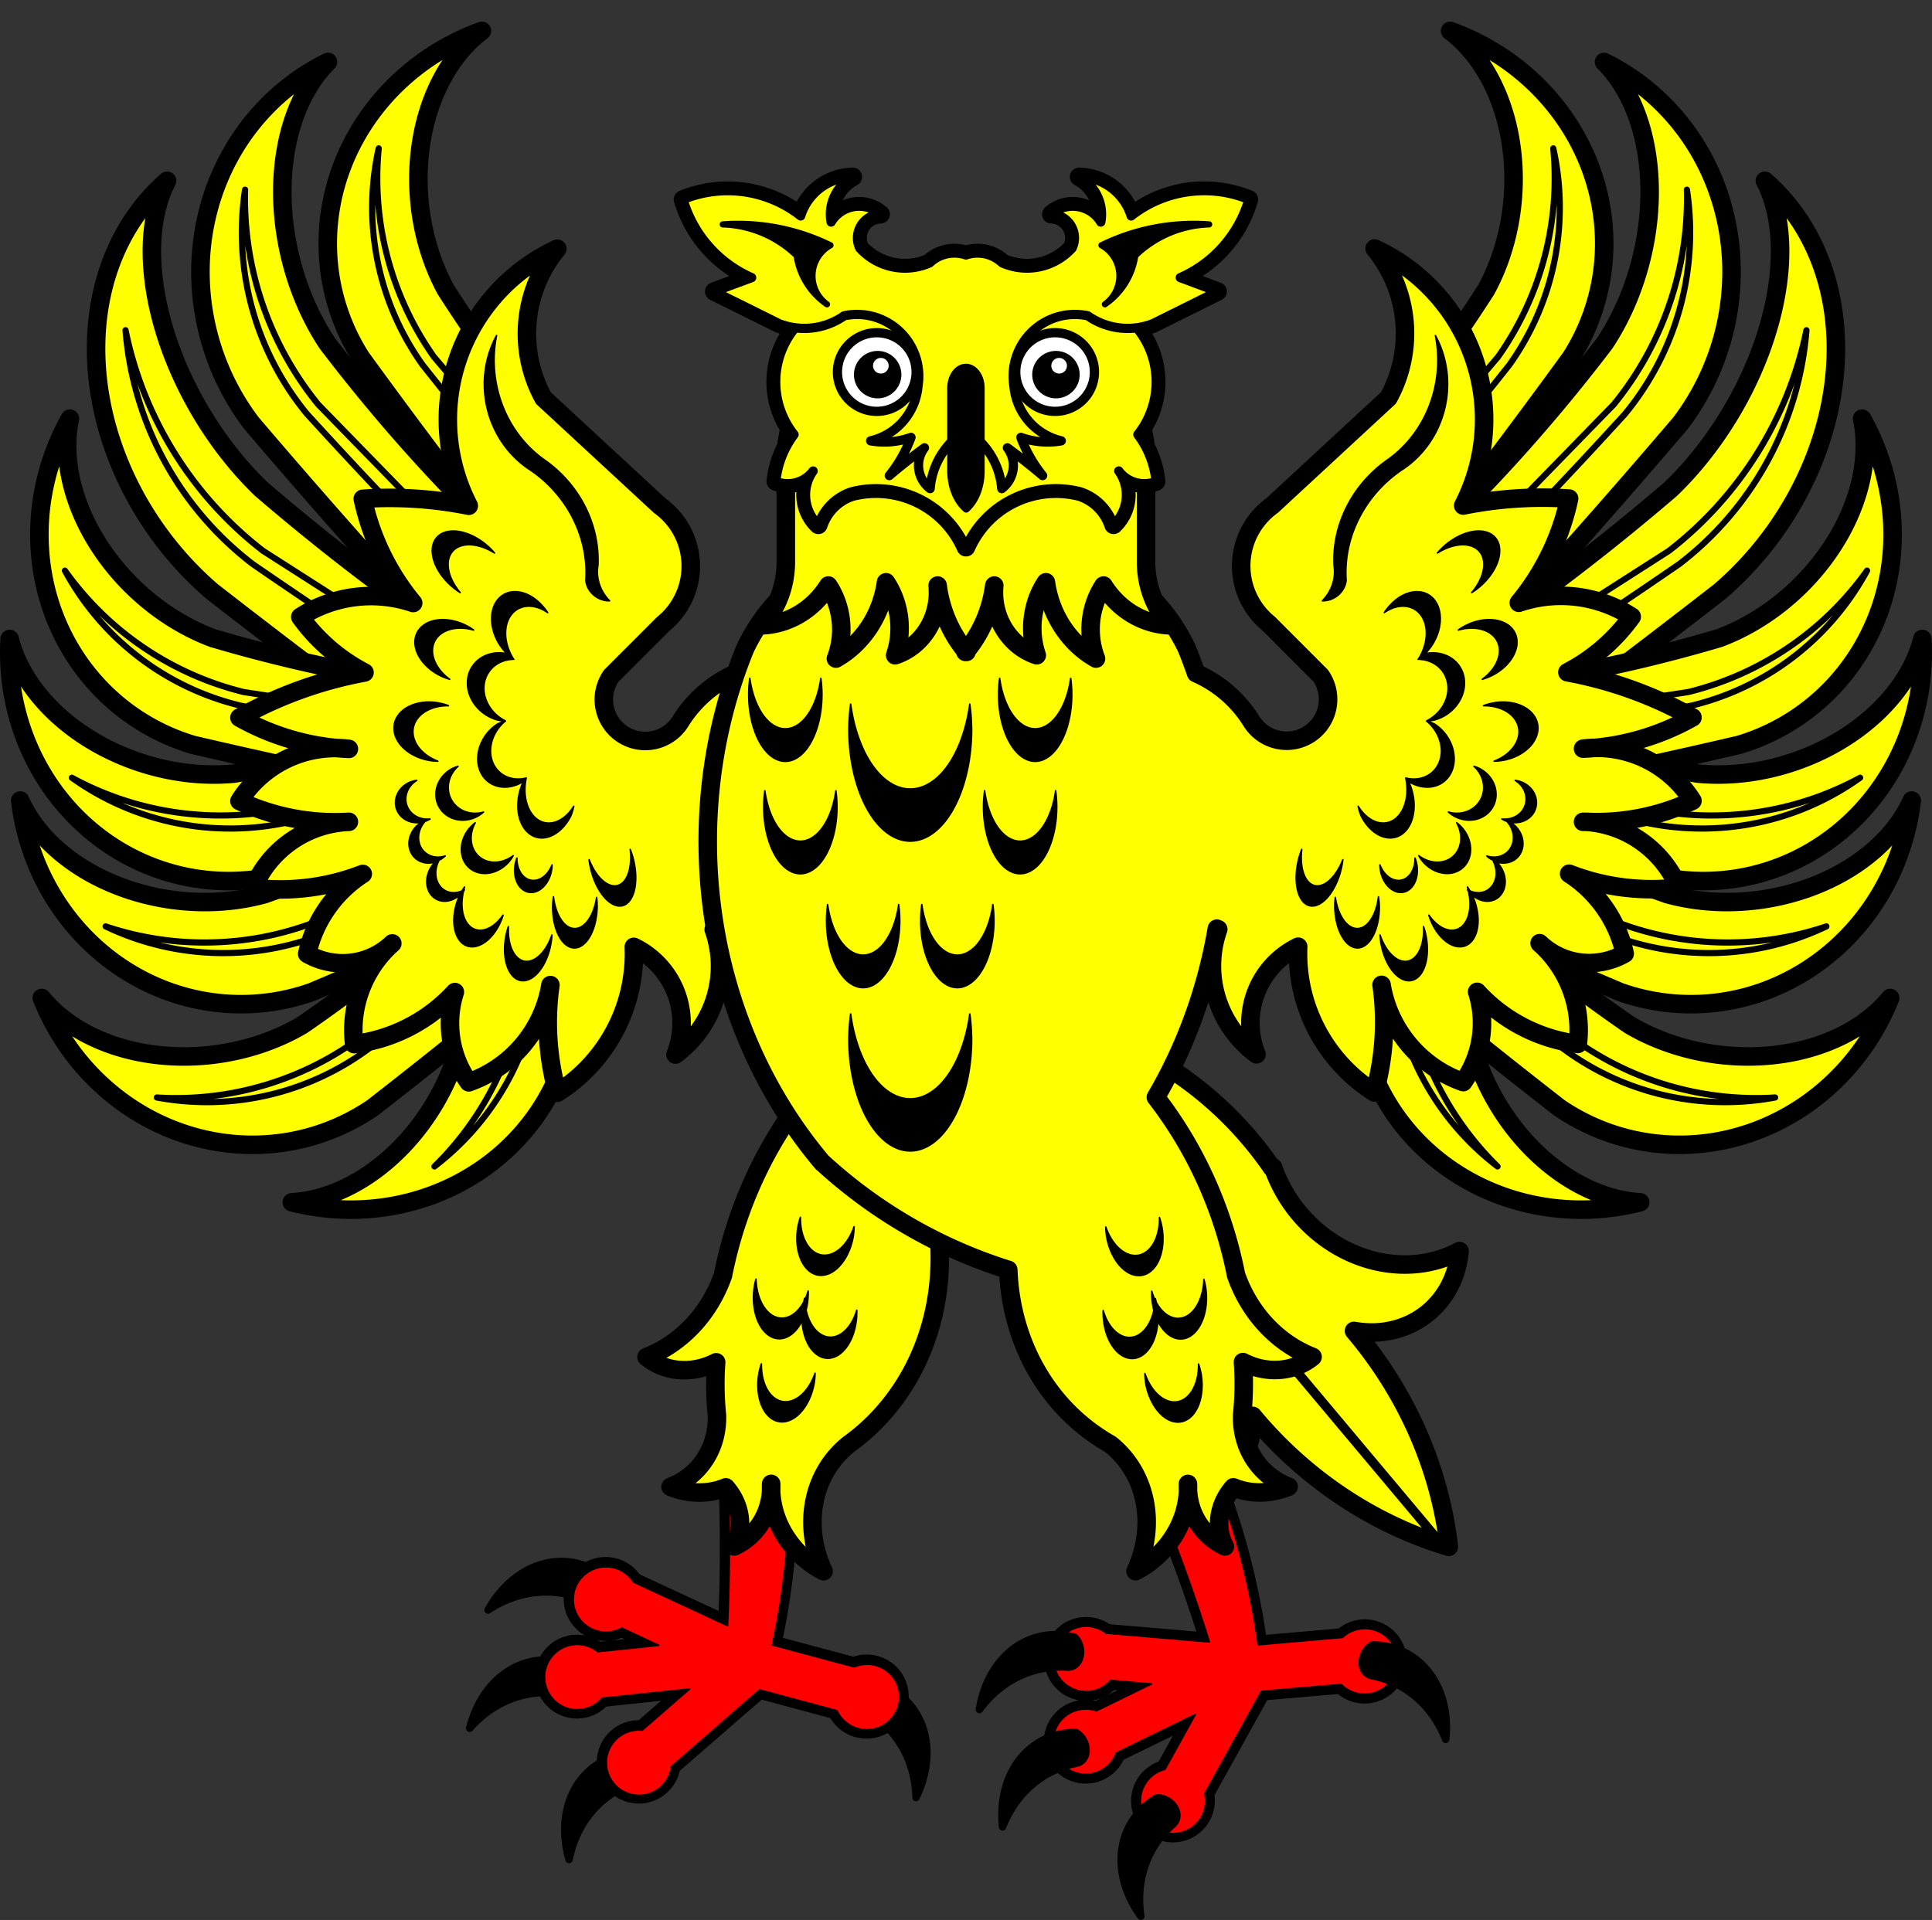 <?xml version="1.0" encoding="UTF-8" standalone="no"?>
<svg
   xmlns:v="http://schemas.microsoft.com/visio/2003/SVGExtensions/"
   xmlns:dc="http://purl.org/dc/elements/1.1/"
   xmlns:cc="http://creativecommons.org/ns#"
   xmlns:rdf="http://www.w3.org/1999/02/22-rdf-syntax-ns#"
   xmlns:svg="http://www.w3.org/2000/svg"
   xmlns="http://www.w3.org/2000/svg"
   style="font-size:12px;overflow:visible;color-interpolation-filters:sRGB;fill:none;fill-rule:evenodd;stroke-linecap:square;stroke-miterlimit:3"
   id="svg8907"
   version="1.1"
   class="st15"
   xml:space="preserve"
   viewBox="0 0 312.81 310.93"
   height="310.93"
   width="312.81"><rect x="0" y="0" width="312.81" height="310.93" fill="#333333" stroke="none"/><defs
     id="defs8911" /><title
     id="title8279">Owl Guardant</title><v:documentProperties
     v:viewMarkup="false"
     v:langID="1033" /><style
     id="style8281"
     type="text/css"><![CDATA[
		.st1 {fill:#ffffff;stroke:#000000;stroke-linecap:round;stroke-linejoin:round;stroke-width:3}
		.st2 {stroke:#000000;stroke-linecap:round;stroke-linejoin:round;stroke-width:1.5}
		.st3 {fill:#000000;stroke:#000000;stroke-linecap:round;stroke-linejoin:round;stroke-width:1}
		.st4 {fill:#ffff00;stroke:#000000;stroke-linecap:round;stroke-linejoin:round;stroke-width:3}
		.st5 {fill:#ffff00;stroke:#000000;stroke-linecap:round;stroke-linejoin:round;stroke-width:0.24}
		.st6 {fill:#000000;stroke:#000000;stroke-linecap:round;stroke-linejoin:round;stroke-width:1.2}
		.st7 {fill:#ffffff}
		.st8 {fill:#ffffff;stroke:#000000;stroke-linecap:round;stroke-linejoin:round;stroke-width:1.5}
		.st9 {fill:#ffff00;stroke:#000000;stroke-linecap:round;stroke-linejoin:round;stroke-width:1.5}
		.st10 {fill:#000000;stroke:#000000;stroke-linecap:round;stroke-linejoin:round;stroke-width:1.5}
		.st11 {fill:#ffffff;stroke:#000000;stroke-linecap:round;stroke-linejoin:round;stroke-width:0.24}
		.st12 {fill:#000000;stroke:#000000;stroke-linecap:round;stroke-linejoin:round;stroke-width:0.24}
		.st13 {fill:#000000}
		.st14 {stroke:#000000;stroke-linecap:round;stroke-linejoin:round;stroke-width:0.24}
		.st15 {fill:none;fill-rule:evenodd;font-size:12px;overflow:visible;stroke-linecap:square;stroke-miterlimit:3}
	]]></style><g
     transform="translate(-7.695,1.99)"
     id="g8905"
     v:groupContext="foregroundPage"
     v:index="1"
     v:mID="0"><title
       id="title8283">Page-1</title><v:pageProperties
       v:shadowOffsetY="-9"
       v:shadowOffsetX="9"
       v:drawingUnits="19"
       v:pageScale="1"
       v:drawingScale="1" /><g
       v:groupContext="group"
       v:mID="1"
       transform="translate(9.193,-5.505)"
       id="group1-1"><title
         id="title8285">Owl.185</title><g
         style="fill:#ffff00"
         v:groupContext="group"
         v:mID="2"
         transform="rotate(-40,50.454,7.818)"
         id="group2-2"><title
           id="title8287">Sheet.2</title><g
           style="fill:#ffff00"
           v:groupContext="shape"
           v:mID="3"
           id="shape3-3"><title
             id="title8289">Sheet.3</title><path
             style="fill:#ffff00;stroke:#000000;stroke-width:3;stroke-linecap:round;stroke-linejoin:round"
             id="path8291"
             class="st1"
             d="m 49.8,248.48 -0.17,-0.1 a 58.7,58.7 -179.56 0 0 -18.48,-48.68 40.799,40.799 -0.53 0 0 -19.24,44.22 h -0.03 a 66.238,59.789 -90 0 0 0.77,0.89 21.713,19.599 90 0 1 -12.65,33.42 16.82,15.182 -90 0 0 21.41,-1.08 61.5,55.513 -90 0 0 10.7,36.66 61.5,55.513 -90 0 0 10.71,-36.66 16.82,15.182 -90 0 0 21.4,1.08 21.713,19.599 90 0 1 -14.42,-29.78 z" /></g><g
           style="fill:#ffff00"
           transform="rotate(-90,15.608,297.97)"
           v:groupContext="shape"
           v:mID="4"
           id="shape4-5"><title
             id="title8294">Sheet.4</title><path
             style="fill:#ffff00;stroke:#000000;stroke-width:1.5;stroke-linecap:round;stroke-linejoin:round"
             id="path8296"
             class="st2"
             d="m 0,313.84 h 95.95" /></g></g><g
         style="fill:#ffff00"
         v:groupContext="group"
         v:mID="5"
         transform="translate(0,-114.42)"
         id="group5-8"><title
           id="title8300">Sheet.5</title><g
           style="fill:#ffff00"
           v:groupContext="group"
           v:mID="6"
           transform="translate(208.45)"
           id="group6-9"><title
             id="title8302">Sheet.6</title><g
             style="fill:#ffff00"
             v:groupContext="group"
             v:mID="7"
             id="group7-10"><title
               id="title8304">Sheet.7</title><g
               style="fill:#ffff00"
               transform="rotate(105.91,83.996,227.14)"
               v:groupContext="shape"
               v:mID="8"
               id="shape8-11"><title
                 id="title8306">Sheet.8</title><path
                 style="fill:#ffff00;stroke:#000000;stroke-width:3;stroke-linecap:round;stroke-linejoin:round"
                 id="path8308"
                 class="st1"
                 d="m 0,312.6 a 29.261,21.763 169.49 0 1 38.71,-17.11 195.67,145.88 2.56 0 1 41.89,17.11 9.333,8.932 -84.54 0 0 9.22,-16.06 1188,1136.7 -97.97 0 0 -44.33,-17.27 35.785,37.385 -180 0 0 -45.49,33.33 z" /></g><g
               style="fill:#ffff00"
               transform="rotate(111.93,87.232,237.09)"
               v:groupContext="shape"
               v:mID="9"
               id="shape9-13"><title
                 id="title8311">Sheet.9</title><path
                 style="fill:#ffff00;stroke:#000000;stroke-width:3;stroke-linecap:round;stroke-linejoin:round"
                 id="path8313"
                 class="st1"
                 d="m 0,312.6 a 31.854,21.812 171.94 0 1 42.23,-17.11 213.46,145.9 1.96 0 1 45.71,17.11 9.754,9.327 -5.36 0 0 10.07,-16.06 1242.2,1186 -172.42 0 0 -48.37,-17.27 39.044,37.385 -180 0 0 -49.64,33.33 z" /></g><g
               style="fill:#ffff00"
               transform="rotate(126.12,79.929,249.17)"
               v:groupContext="shape"
               v:mID="10"
               id="shape10-15"><title
                 id="title8316">Sheet.10</title><path
                 style="fill:#ffff00;stroke:#000000;stroke-width:3;stroke-linecap:round;stroke-linejoin:round"
                 id="path8318"
                 class="st1"
                 d="m 0,312.6 a 37.122,21.859 174.4 0 1 49.32,-17.11 249.26,145.92 1.36 0 1 53.38,17.11 11.388,9.329 -1.19 0 0 11.76,-16.06 1449.9,1186.8 -178.28 0 0 -56.49,-17.27 45.598,37.385 -180 0 0 -57.97,33.33 z" /></g><g
               style="fill:#ffff00"
               transform="rotate(172.85,53.495,270.17)"
               v:groupContext="shape"
               v:mID="11"
               id="shape11-17"><title
                 id="title8321">Sheet.11</title><path
                 style="fill:#ffff00;stroke:#000000;stroke-width:3;stroke-linecap:round;stroke-linejoin:round"
                 id="path8323"
                 class="st1"
                 d="m 0,312.6 a 29.315,21.765 169.56 0 1 38.78,-17.11 196.05,145.88 2.54 0 1 41.98,17.11 9.333,8.949 -84.29 0 0 9.24,-16.06 1188,1138.8 -98.33 0 0 -44.42,-17.27 35.855,37.385 -180 0 0 -45.58,33.33 z" /></g><g
               style="fill:#ffff00"
               transform="rotate(-177.15,48.982,278.85)"
               v:groupContext="shape"
               v:mID="12"
               id="shape12-19"><title
                 id="title8326">Sheet.12</title><path
                 style="fill:#ffff00;stroke:#000000;stroke-width:3;stroke-linecap:round;stroke-linejoin:round"
                 id="path8328"
                 class="st1"
                 d="m 0,312.6 a 29.315,21.765 169.56 0 1 38.78,-17.11 196.05,145.88 2.54 0 1 41.98,17.11 9.333,8.949 -84.29 0 0 9.24,-16.06 1188,1138.8 -98.33 0 0 -44.42,-17.27 35.855,37.385 -180 0 0 -45.58,33.33 z" /></g><g
               style="fill:#ffff00"
               transform="rotate(146.85,64.652,262.79)"
               v:groupContext="shape"
               v:mID="13"
               id="shape13-21"><title
                 id="title8331">Sheet.13</title><path
                 style="fill:#ffff00;stroke:#000000;stroke-width:3;stroke-linecap:round;stroke-linejoin:round"
                 id="path8333"
                 class="st1"
                 d="m 0,312.6 a 29.315,21.765 169.56 0 1 38.78,-17.11 196.05,145.88 2.54 0 1 41.98,17.11 9.333,8.949 -84.29 0 0 9.24,-16.06 1188,1138.8 -98.33 0 0 -44.42,-17.27 35.855,37.385 -180 0 0 -45.58,33.33 z" /></g><g
               style="fill:#ffff00"
               transform="rotate(-162.15,45.451,288.53)"
               v:groupContext="shape"
               v:mID="14"
               id="shape14-23"><title
                 id="title8336">Sheet.14</title><path
                 style="fill:#ffff00;stroke:#000000;stroke-width:3;stroke-linecap:round;stroke-linejoin:round"
                 id="path8338"
                 class="st1"
                 d="m 0,312.6 a 29.315,21.765 169.56 0 1 38.78,-17.11 196.05,145.88 2.54 0 1 41.98,17.11 9.333,8.949 -84.29 0 0 9.24,-16.06 1188,1138.8 -98.33 0 0 -44.42,-17.27 35.855,37.385 -180 0 0 -45.58,33.33 z" /></g><g
               style="fill:#ffff00"
               transform="rotate(-175,28.686,291.23)"
               v:groupContext="shape"
               v:mID="15"
               id="shape15-25"><title
                 id="title8341">Sheet.15</title><path
                 style="fill:#ffff00;stroke:#000000;stroke-width:3;stroke-linecap:round;stroke-linejoin:round"
                 id="path8343"
                 class="st1"
                 d="m 48.88,308.63 a 1188,1136.7 -31.05 0 0 -0.38,-7.6 37.385,35.785 -23.09 0 0 -48.5,-28.78 29.261,21.763 56.4 0 1 30.92,28.9 195.67,145.88 69.47 0 1 0.72,7.48 9.737,9.737 -180 0 0 17.24,0 z" /></g></g><g
             style="fill:#ffff00"
             v:groupContext="group"
             v:mID="16"
             transform="translate(3.293,-7.001)"
             id="group16-27"><title
               id="title8347">Sheet.16</title><g
               style="fill:#ffff00"
               transform="rotate(-5,-1079.9,264.47)"
               v:groupContext="shape"
               v:mID="17"
               id="shape17-28"><title
                 id="title8349">Sheet.17</title><path
                 style="fill:#ffff00;stroke:#000000;stroke-width:1;stroke-linecap:round;stroke-linejoin:round"
                 id="path8351"
                 class="st3"
                 d="m 32.23,279.69 -32.23,31.93 1.4,2.22 a 865.54,865.54 -93.21 0 0 32.53,-32.68 43.882,43.882 -91.44 0 0 10.13,-34.3 50.137,50.137 88.33 0 1 -11.83,32.83 z" /></g><g
               style="fill:#ffff00"
               transform="rotate(-1,-4967,-572.63)"
               v:groupContext="shape"
               v:mID="18"
               id="shape18-30"><title
                 id="title8354">Sheet.18</title><path
                 style="fill:#ffff00;stroke:#000000;stroke-width:1;stroke-linecap:round;stroke-linejoin:round"
                 id="path8356"
                 class="st3"
                 d="m 33.95,277.86 -33.95,33.64 1.48,2.34 a 911.82,911.82 -94.88 0 0 34.27,-34.42 46.229,46.229 -92.34 0 0 10.66,-36.14 52.818,52.818 87.37 0 1 -12.46,34.58 z" /></g><g
               style="fill:#ffff00"
               transform="rotate(12.1,323.98,328.86)"
               v:groupContext="shape"
               v:mID="19"
               id="shape19-32"><title
                 id="title8359">Sheet.19</title><path
                 style="fill:#ffff00;stroke:#000000;stroke-width:1;stroke-linecap:round;stroke-linejoin:round"
                 id="path8361"
                 class="st3"
                 d="m 38.87,272.65 -38.87,38.51 1.69,2.68 a 1043.9,1043.9 -95.34 0 0 39.23,-39.41 52.924,52.924 -92.55 0 0 12.22,-41.37 60.467,60.467 87.14 0 1 -14.27,39.59 z" /></g><g
               style="fill:#ffff00"
               transform="rotate(62,62.545,285.17)"
               v:groupContext="shape"
               v:mID="20"
               id="shape20-34"><title
                 id="title8364">Sheet.20</title><path
                 style="fill:#ffff00;stroke:#000000;stroke-width:1;stroke-linecap:round;stroke-linejoin:round"
                 id="path8366"
                 class="st3"
                 d="m 32.33,279.58 -32.33,32.03 1.41,2.23 a 868.13,868.13 -92.9 0 0 32.62,-32.77 44.014,44.014 -91.33 0 0 10.16,-34.41 50.287,50.287 88.51 0 1 -11.86,32.92 z" /></g><g
               style="fill:#ffff00"
               transform="rotate(72,43.853,287.15)"
               v:groupContext="shape"
               v:mID="21"
               id="shape21-36"><title
                 id="title8369">Sheet.21</title><path
                 style="fill:#ffff00;stroke:#000000;stroke-width:1;stroke-linecap:round;stroke-linejoin:round"
                 id="path8371"
                 class="st3"
                 d="m 32.33,279.58 -32.33,32.03 1.41,2.23 a 868.13,868.13 -93.19 0 0 32.62,-32.77 44.014,44.014 -91.44 0 0 10.16,-34.41 50.287,50.287 88.39 0 1 -11.86,32.92 z" /></g><g
               style="fill:#ffff00"
               transform="rotate(36,111.73,301.04)"
               v:groupContext="shape"
               v:mID="22"
               id="shape22-38"><title
                 id="title8374">Sheet.22</title><path
                 style="fill:#ffff00;stroke:#000000;stroke-width:1;stroke-linecap:round;stroke-linejoin:round"
                 id="path8376"
                 class="st3"
                 d="m 32.33,279.58 -32.33,32.03 1.41,2.23 a 868.13,868.13 -92.9 0 0 32.62,-32.77 44.014,44.014 -91.33 0 0 10.16,-34.41 50.287,50.287 88.51 0 1 -11.86,32.92 z" /></g><g
               style="fill:#ffff00"
               transform="rotate(87,29.669,290.46)"
               v:groupContext="shape"
               v:mID="23"
               id="shape23-40"><title
                 id="title8379">Sheet.23</title><path
                 style="fill:#ffff00;stroke:#000000;stroke-width:1;stroke-linecap:round;stroke-linejoin:round"
                 id="path8381"
                 class="st3"
                 d="m 32.33,279.58 -32.33,32.03 1.41,2.23 a 868.13,868.13 -93.19 0 0 32.62,-32.77 44.014,44.014 -91.48 0 0 10.16,-34.41 50.287,50.287 88.34 0 1 -11.86,32.92 z" /></g><g
               style="fill:#ffff00"
               transform="rotate(179,14.475,298.5)"
               v:groupContext="shape"
               v:mID="24"
               id="shape24-42"><title
                 id="title8384">Sheet.24</title><path
                 style="fill:#ffff00;stroke:#000000;stroke-width:1;stroke-linecap:round;stroke-linejoin:round"
                 id="path8386"
                 class="st3"
                 d="m 14.22,313.84 h 2.27 a 43.882,43.882 -135 0 0 -16.49,-30.93 50.137,50.137 45 0 1 14.22,30.93 z" /></g></g></g><g
           style="fill:#ffff00"
           v:groupContext="group"
           v:mID="25"
           transform="matrix(-1,0,0,1,101.36,0)"
           id="group25-44"><title
             id="title8391">Sheet.25</title><g
             style="fill:#ffff00"
             v:groupContext="group"
             v:mID="26"
             id="group26-45"><title
               id="title8393">Sheet.26</title><g
               style="fill:#ffff00"
               transform="rotate(105.91,83.996,227.14)"
               v:groupContext="shape"
               v:mID="27"
               id="shape27-46"><title
                 id="title8395">Sheet.27</title><path
                 style="fill:#ffff00;stroke:#000000;stroke-width:3;stroke-linecap:round;stroke-linejoin:round"
                 id="path8397"
                 class="st1"
                 d="m 0,312.6 a 29.261,21.763 169.49 0 1 38.71,-17.11 195.67,145.88 2.56 0 1 41.89,17.11 9.333,8.932 -84.54 0 0 9.22,-16.06 1188,1136.7 -97.97 0 0 -44.33,-17.27 35.785,37.385 -180 0 0 -45.49,33.33 z" /></g><g
               style="fill:#ffff00"
               transform="rotate(111.93,87.232,237.09)"
               v:groupContext="shape"
               v:mID="28"
               id="shape28-48"><title
                 id="title8400">Sheet.28</title><path
                 style="fill:#ffff00;stroke:#000000;stroke-width:3;stroke-linecap:round;stroke-linejoin:round"
                 id="path8402"
                 class="st1"
                 d="m 0,312.6 a 31.854,21.812 171.94 0 1 42.23,-17.11 213.46,145.9 1.96 0 1 45.71,17.11 9.754,9.327 -5.36 0 0 10.07,-16.06 1242.2,1186 -172.42 0 0 -48.37,-17.27 39.044,37.385 -180 0 0 -49.64,33.33 z" /></g><g
               style="fill:#ffff00"
               transform="rotate(126.12,79.929,249.17)"
               v:groupContext="shape"
               v:mID="29"
               id="shape29-50"><title
                 id="title8405">Sheet.29</title><path
                 style="fill:#ffff00;stroke:#000000;stroke-width:3;stroke-linecap:round;stroke-linejoin:round"
                 id="path8407"
                 class="st1"
                 d="m 0,312.6 a 37.122,21.859 174.4 0 1 49.32,-17.11 249.26,145.92 1.36 0 1 53.38,17.11 11.388,9.329 -1.19 0 0 11.76,-16.06 1449.9,1186.8 -178.28 0 0 -56.49,-17.27 45.598,37.385 -180 0 0 -57.97,33.33 z" /></g><g
               style="fill:#ffff00"
               transform="rotate(172.85,53.495,270.17)"
               v:groupContext="shape"
               v:mID="30"
               id="shape30-52"><title
                 id="title8410">Sheet.30</title><path
                 style="fill:#ffff00;stroke:#000000;stroke-width:3;stroke-linecap:round;stroke-linejoin:round"
                 id="path8412"
                 class="st1"
                 d="m 0,312.6 a 29.315,21.765 169.56 0 1 38.78,-17.11 196.05,145.88 2.54 0 1 41.98,17.11 9.333,8.949 -84.29 0 0 9.24,-16.06 1188,1138.8 -98.33 0 0 -44.42,-17.27 35.855,37.385 -180 0 0 -45.58,33.33 z" /></g><g
               style="fill:#ffff00"
               transform="rotate(-177.15,48.982,278.85)"
               v:groupContext="shape"
               v:mID="31"
               id="shape31-54"><title
                 id="title8415">Sheet.31</title><path
                 style="fill:#ffff00;stroke:#000000;stroke-width:3;stroke-linecap:round;stroke-linejoin:round"
                 id="path8417"
                 class="st1"
                 d="m 0,312.6 a 29.315,21.765 169.56 0 1 38.78,-17.11 196.05,145.88 2.54 0 1 41.98,17.11 9.333,8.949 -84.29 0 0 9.24,-16.06 1188,1138.8 -98.33 0 0 -44.42,-17.27 35.855,37.385 -180 0 0 -45.58,33.33 z" /></g><g
               style="fill:#ffff00"
               transform="rotate(146.85,64.652,262.79)"
               v:groupContext="shape"
               v:mID="32"
               id="shape32-56"><title
                 id="title8420">Sheet.32</title><path
                 style="fill:#ffff00;stroke:#000000;stroke-width:3;stroke-linecap:round;stroke-linejoin:round"
                 id="path8422"
                 class="st1"
                 d="m 0,312.6 a 29.315,21.765 169.56 0 1 38.78,-17.11 196.05,145.88 2.54 0 1 41.98,17.11 9.333,8.949 -84.29 0 0 9.24,-16.06 1188,1138.8 -98.33 0 0 -44.42,-17.27 35.855,37.385 -180 0 0 -45.58,33.33 z" /></g><g
               style="fill:#ffff00"
               transform="rotate(-162.15,45.451,288.53)"
               v:groupContext="shape"
               v:mID="33"
               id="shape33-58"><title
                 id="title8425">Sheet.33</title><path
                 style="fill:#ffff00;stroke:#000000;stroke-width:3;stroke-linecap:round;stroke-linejoin:round"
                 id="path8427"
                 class="st1"
                 d="m 0,312.6 a 29.315,21.765 169.56 0 1 38.78,-17.11 196.05,145.88 2.54 0 1 41.98,17.11 9.333,8.949 -84.29 0 0 9.24,-16.06 1188,1138.8 -98.33 0 0 -44.42,-17.27 35.855,37.385 -180 0 0 -45.58,33.33 z" /></g><g
               style="fill:#ffff00"
               transform="rotate(-175,28.686,291.23)"
               v:groupContext="shape"
               v:mID="34"
               id="shape34-60"><title
                 id="title8430">Sheet.34</title><path
                 style="fill:#ffff00;stroke:#000000;stroke-width:3;stroke-linecap:round;stroke-linejoin:round"
                 id="path8432"
                 class="st1"
                 d="m 48.88,308.63 a 1188,1136.7 -31.05 0 0 -0.38,-7.6 37.385,35.785 -23.09 0 0 -48.5,-28.78 29.261,21.763 56.4 0 1 30.92,28.9 195.67,145.88 69.47 0 1 0.72,7.48 9.737,9.737 -180 0 0 17.24,0 z" /></g></g><g
             style="fill:#ffff00"
             v:groupContext="group"
             v:mID="35"
             transform="translate(3.293,-7.001)"
             id="group35-62"><title
               id="title8436">Sheet.35</title><g
               style="fill:#ffff00"
               transform="rotate(-5,-1079.9,264.47)"
               v:groupContext="shape"
               v:mID="36"
               id="shape36-63"><title
                 id="title8438">Sheet.36</title><path
                 style="fill:#ffff00;stroke:#000000;stroke-width:1;stroke-linecap:round;stroke-linejoin:round"
                 id="path8440"
                 class="st3"
                 d="m 32.23,279.69 -32.23,31.93 1.4,2.22 a 865.54,865.54 -93.21 0 0 32.53,-32.68 43.882,43.882 -91.44 0 0 10.13,-34.3 50.137,50.137 88.33 0 1 -11.83,32.83 z" /></g><g
               style="fill:#ffff00"
               transform="rotate(-1,-4967,-572.63)"
               v:groupContext="shape"
               v:mID="37"
               id="shape37-65"><title
                 id="title8443">Sheet.37</title><path
                 style="fill:#ffff00;stroke:#000000;stroke-width:1;stroke-linecap:round;stroke-linejoin:round"
                 id="path8445"
                 class="st3"
                 d="m 33.95,277.86 -33.95,33.64 1.48,2.34 a 911.82,911.82 -94.88 0 0 34.27,-34.42 46.229,46.229 -92.34 0 0 10.66,-36.14 52.818,52.818 87.37 0 1 -12.46,34.58 z" /></g><g
               style="fill:#ffff00"
               transform="rotate(12.1,323.98,328.86)"
               v:groupContext="shape"
               v:mID="38"
               id="shape38-67"><title
                 id="title8448">Sheet.38</title><path
                 style="fill:#ffff00;stroke:#000000;stroke-width:1;stroke-linecap:round;stroke-linejoin:round"
                 id="path8450"
                 class="st3"
                 d="m 38.87,272.65 -38.87,38.51 1.69,2.68 a 1043.9,1043.9 -95.34 0 0 39.23,-39.41 52.924,52.924 -92.55 0 0 12.22,-41.37 60.467,60.467 87.14 0 1 -14.27,39.59 z" /></g><g
               style="fill:#ffff00"
               transform="rotate(62,62.545,285.17)"
               v:groupContext="shape"
               v:mID="39"
               id="shape39-69"><title
                 id="title8453">Sheet.39</title><path
                 style="fill:#ffff00;stroke:#000000;stroke-width:1;stroke-linecap:round;stroke-linejoin:round"
                 id="path8455"
                 class="st3"
                 d="m 32.33,279.58 -32.33,32.03 1.41,2.23 a 868.13,868.13 -92.9 0 0 32.62,-32.77 44.014,44.014 -91.33 0 0 10.16,-34.41 50.287,50.287 88.51 0 1 -11.86,32.92 z" /></g><g
               style="fill:#ffff00"
               transform="rotate(72,43.853,287.15)"
               v:groupContext="shape"
               v:mID="40"
               id="shape40-71"><title
                 id="title8458">Sheet.40</title><path
                 style="fill:#ffff00;stroke:#000000;stroke-width:1;stroke-linecap:round;stroke-linejoin:round"
                 id="path8460"
                 class="st3"
                 d="m 32.33,279.58 -32.33,32.03 1.41,2.23 a 868.13,868.13 -93.19 0 0 32.62,-32.77 44.014,44.014 -91.44 0 0 10.16,-34.41 50.287,50.287 88.39 0 1 -11.86,32.92 z" /></g><g
               style="fill:#ffff00"
               transform="rotate(36,111.73,301.04)"
               v:groupContext="shape"
               v:mID="41"
               id="shape41-73"><title
                 id="title8463">Sheet.41</title><path
                 style="fill:#ffff00;stroke:#000000;stroke-width:1;stroke-linecap:round;stroke-linejoin:round"
                 id="path8465"
                 class="st3"
                 d="m 32.33,279.58 -32.33,32.03 1.41,2.23 a 868.13,868.13 -92.9 0 0 32.62,-32.77 44.014,44.014 -91.33 0 0 10.16,-34.41 50.287,50.287 88.51 0 1 -11.86,32.92 z" /></g><g
               style="fill:#ffff00"
               transform="rotate(87,29.669,290.46)"
               v:groupContext="shape"
               v:mID="42"
               id="shape42-75"><title
                 id="title8468">Sheet.42</title><path
                 style="fill:#ffff00;stroke:#000000;stroke-width:1;stroke-linecap:round;stroke-linejoin:round"
                 id="path8470"
                 class="st3"
                 d="m 32.33,279.58 -32.33,32.03 1.41,2.23 a 868.13,868.13 -93.19 0 0 32.62,-32.77 44.014,44.014 -91.48 0 0 10.16,-34.41 50.287,50.287 88.34 0 1 -11.86,32.92 z" /></g><g
               style="fill:#ffff00"
               transform="rotate(179,14.475,298.5)"
               v:groupContext="shape"
               v:mID="43"
               id="shape43-77"><title
                 id="title8473">Sheet.43</title><path
                 style="fill:#ffff00;stroke:#000000;stroke-width:1;stroke-linecap:round;stroke-linejoin:round"
                 id="path8475"
                 class="st3"
                 d="m 14.22,313.84 h 2.27 a 43.882,43.882 -135 0 0 -16.49,-30.93 50.137,50.137 45 0 1 14.22,30.93 z" /></g></g></g><g
           style="fill:#ffff00"
           transform="matrix(-1,0,0,1,146.42,-18.937)"
           v:groupContext="shape"
           v:mID="44"
           id="shape44-79"><title
             id="title8480">Sheet.44</title><path
             style="fill:#ffff00;stroke:#000000;stroke-width:3;stroke-linecap:round;stroke-linejoin:round"
             id="path8482"
             class="st1"
             d="m 5.36,251.4 a 20.03,20.03 0 0 1 32.35,2.25 6.711,6.711 -13.05 1 0 11.25,-7.31 l -8.44,-8.44 a 12.046,12.046 12.03 0 1 0.56,-19.12 l 18.85,-17.44 a 21.667,21.667 -180 0 0 -2.25,-24.19 30.457,30.457 0 0 1 14.34,41.63 65.045,65.045 0 0 1 17.16,-1.13 39.386,39.386 0 0 1 -8.16,16.88 21.168,21.168 0 0 1 18.28,2.25 29.722,29.722 0 0 1 -10.4,9 65.612,65.612 0 0 1 20.25,7.31 39.553,39.553 0 0 1 -17.72,5.06 18.304,18.304 0 0 1 17.72,8.44 36.507,36.507 0 0 1 -17.72,3.37 17.542,17.542 0 0 1 15.47,10.69 36.822,36.822 0 0 1 -17.72,-2.25 20.713,20.713 0 0 1 9,12.94 11.61,11.61 0 0 1 -13.78,-1.69 18.825,18.825 0 0 1 6.18,16.31 26.575,26.575 0 0 1 -16.31,-8.43 16.544,16.544 0 0 1 -2.25,14.62 20.142,20.142 0 0 1 -13.22,-15.75 42.691,42.691 0 0 1 -1.12,17.44 26.594,26.594 0 0 1 -12.38,-23.63 13.705,13.705 -180 0 0 -6.75,17.44 17.806,17.806 0 0 1 -6.19,-20.25 l -22.5,-10.12 a 15.246,15.246 0 0 1 -4.5,-25.88 z" /></g></g><g
         v:groupContext="group"
         v:mID="45"
         transform="translate(74.546,-9.192)"
         id="group45-81"><title
           id="title8486">Sheet.45</title><g
           v:groupContext="group"
           v:mID="46"
           transform="translate(12.09,-10.471)"
           id="group46-82"><title
             id="title8488">Sheet.46</title><g
             transform="rotate(-50,33.282,287.11)"
             v:groupContext="shape"
             v:mID="47"
             id="shape47-83"><title
               id="title8490">Sheet.47</title><path
               style="fill:#ffff00;stroke:#000000;stroke-width:3;stroke-linecap:round;stroke-linejoin:round"
               id="path8492"
               class="st4"
               d="m 26.87,294.49 5.46,11.75 a 5.326,5.326 -157.5 0 0 7.87,6.64 5.289,5.289 -157.5 0 0 -0.64,-9.05 l -5.8,-12.43 a 119.42,119.42 -2.95 0 0 35.31,-28.25 4.864,4.864 -1.97 0 0 -6.4,-7.21 265.24,265.24 177.05 0 1 -31.17,27.89 l -4.38,-16.18 a 5.289,5.289 -157.5 0 0 -8.07,-5.97 5.289,5.289 -157.5 0 0 1.14,9.27 l 1.71,6.4 -7.14,-6.9 a 5.289,5.289 -157.5 0 0 -8.32,-4.24 5.289,5.289 -157.5 0 0 3.02,9.62 l 10.23,9.88 -10.03,-1.59 a 5.289,5.289 -180 0 0 -7.4,-1.35 5.289,5.289 -157.5 0 0 5.92,8.76 z" /></g><g
             v:groupContext="shape"
             v:mID="48"
             id="shape48-85"><title
               id="title8495">Sheet.48</title></g></g><g
           v:groupContext="group"
           v:mID="49"
           transform="rotate(5,16.991,293.33)"
           id="group49-87"><title
             id="title8501">Sheet.49</title><g
             transform="translate(1.298,-39.094)"
             v:groupContext="shape"
             v:mID="50"
             id="shape50-88"><title
               id="title8503">Sheet.50</title><path
               style="fill:#000000;stroke:#000000;stroke-width:1.2;stroke-linecap:round;stroke-linejoin:round"
               id="path8505"
               class="st6"
               d="m 17.92,306.51 a 13.838,17.248 -180 0 0 -17.92,7.33 19.36,24.131 0 0 1 15.57,-2.93 2.255,2.811 -180 0 0 2.35,-4.4 z" /></g><g
             transform="rotate(-15,-75.06,303.96)"
             v:groupContext="shape"
             v:mID="51"
             id="shape51-90"><title
               id="title8508">Sheet.51</title><path
               style="fill:#000000;stroke:#000000;stroke-width:1.2;stroke-linecap:round;stroke-linejoin:round"
               id="path8510"
               class="st6"
               d="m 17.92,306.51 a 13.838,17.248 -180 0 0 -17.92,7.33 19.36,24.131 0 0 1 15.57,-2.93 2.255,2.811 -180 0 0 2.35,-4.4 z" /></g><g
             transform="rotate(-45,8.943,292.25)"
             v:groupContext="shape"
             v:mID="52"
             id="shape52-92"><title
               id="title8513">Sheet.52</title><path
               style="fill:#000000;stroke:#000000;stroke-width:1.2;stroke-linecap:round;stroke-linejoin:round"
               id="path8515"
               class="st6"
               d="m 17.92,306.51 a 13.838,17.248 -180 0 0 -17.92,7.33 19.36,24.131 0 0 1 15.57,-2.93 2.255,2.811 -180 0 0 2.35,-4.4 z" /></g><g
             transform="matrix(-0.707,-0.707,-0.707,0.707,294.86,77.068)"
             v:groupContext="shape"
             v:mID="53"
             id="shape53-94"><title
               id="title8518">Sheet.53</title><path
               style="fill:#000000;stroke:#000000;stroke-width:1.2;stroke-linecap:round;stroke-linejoin:round"
               id="path8520"
               class="st6"
               d="m 17.92,306.51 a 13.838,17.248 -180 0 0 -17.92,7.33 19.36,24.131 0 0 1 15.57,-2.93 2.255,2.811 -180 0 0 2.35,-4.4 z" /></g></g></g><g
         v:groupContext="group"
         v:mID="55"
         transform="rotate(-20,99.657,-160.06)"
         id="legged"><title
           id="title8530">Sheet.55</title><g
           v:groupContext="group"
           v:mID="56"
           transform="translate(12.09,-10.471)"
           id="group56-99"><title
             id="title8532">Sheet.56</title><g
             transform="rotate(-50,33.282,287.11)"
             v:groupContext="shape"
             v:mID="57"
             id="shape57-100"><title
               id="title8534">Sheet.57</title><path
               style="fill:#ffff00;stroke:#000000;stroke-width:3;stroke-linecap:round;stroke-linejoin:round"
               id="path8536"
               class="st4"
               d="m 26.87,294.49 5.46,11.75 a 5.326,5.326 -135 0 0 7.87,6.64 5.289,5.289 -135 0 0 -0.64,-9.05 l -5.8,-12.43 a 119.42,119.42 -3.92 0 0 35.31,-28.25 4.864,4.864 -3.92 0 0 -6.4,-7.21 265.24,265.24 176.08 0 1 -31.17,27.89 l -4.38,-16.18 a 5.289,5.289 -135 0 0 -8.07,-5.97 5.289,5.289 -135 0 0 1.14,9.27 l 1.71,6.4 -7.14,-6.9 a 5.289,5.289 -135 0 0 -8.32,-4.24 5.289,5.289 -135 0 0 3.02,9.62 l 10.23,9.88 -10.03,-1.59 a 5.289,5.289 -180 0 0 -7.4,-1.35 5.289,5.289 -135 0 0 5.92,8.76 z" /></g><g
             v:groupContext="shape"
             v:mID="58"
             id="shape58-102"><title
               id="title8539">Sheet.58</title><g
               style="fill:#ff0000"
               id="g8918"><path
                 transform="matrix(0.94,0.342,-0.342,0.94,27.311,-22.113)"
                 style="fill:#ff0000;stroke:#000000;stroke-width:0.24;stroke-linecap:round;stroke-linejoin:round"
                 d="m 34.81,296.76 12.52,3.37 a 5.326,5.326 -135 0 0 10.14,-1.75 5.289,5.289 -135 0 0 -7.35,-5.33 l -13.24,-3.55 a 119.42,119.42 -58.67 0 0 1.05,-45.2 4.864,4.864 -69.24 0 0 -9.63,0.26 265.24,265.24 121.33 0 1 1.32,41.81 l -15.21,-7.05 a 5.289,5.289 -135 0 0 -9.75,2.34 5.289,5.289 -135 0 0 7.83,5.09 l 6,2.8 -9.87,1.04 a 5.289,5.289 -135 0 0 -8.6,3.65 5.289,5.289 -135 0 0 9.31,3.86 l 14.15,-1.48 -7.67,6.67 a 5.289,5.289 -135 0 0 -5.79,4.8 5.289,5.289 -135 0 0 10.52,1.09 z"
                 class="st5"
                 id="path8497" /><path
                 style="fill:#ff0000;stroke:#000000;stroke-width:0.24;stroke-linecap:round;stroke-linejoin:round"
                 d="m 34.81,296.76 12.52,3.37 a 5.326,5.326 -175.15 0 0 10.14,-1.75 5.289,5.289 -175.15 0 0 -7.35,-5.33 l -13.24,-3.55 a 119.42,119.42 -52.25 0 0 1.05,-45.2 4.864,4.864 -59.73 0 0 -9.63,0.26 265.24,265.24 127.75 0 1 1.32,41.81 l -15.21,-7.05 a 5.289,5.289 -175.15 0 0 -9.75,2.34 5.289,5.289 -175.15 0 0 7.83,5.09 l 6,2.8 -9.87,1.04 a 5.289,5.289 -175.15 0 0 -8.6,3.65 5.289,5.289 -175.15 0 0 9.31,3.86 l 14.15,-1.48 -7.67,6.67 a 5.289,5.289 -175.15 0 0 -5.79,4.8 5.289,5.289 -175.15 0 0 10.52,1.09 z"
                 class="st5"
                 id="path8541" /></g></g></g><g
           v:groupContext="group"
           v:mID="59"
           transform="rotate(5,16.991,293.33)"
           id="group59-104"><title
             id="title8545">Sheet.59</title><g
             transform="translate(1.298,-39.094)"
             v:groupContext="shape"
             v:mID="60"
             id="shape60-105"><title
               id="title8547">Sheet.60</title><path
               style="fill:#000000;stroke:#000000;stroke-width:1.2;stroke-linecap:round;stroke-linejoin:round"
               id="path8549"
               class="st6"
               d="m 17.92,306.51 a 13.838,17.248 -180 0 0 -17.92,7.33 19.36,24.131 0 0 1 15.57,-2.93 2.255,2.811 -180 0 0 2.35,-4.4 z" /></g><g
             transform="rotate(-15,-75.06,303.96)"
             v:groupContext="shape"
             v:mID="61"
             id="shape61-107"><title
               id="title8552">Sheet.61</title><path
               style="fill:#000000;stroke:#000000;stroke-width:1.2;stroke-linecap:round;stroke-linejoin:round"
               id="path8554"
               class="st6"
               d="m 17.92,306.51 a 13.838,17.248 -180 0 0 -17.92,7.33 19.36,24.131 0 0 1 15.57,-2.93 2.255,2.811 -180 0 0 2.35,-4.4 z" /></g><g
             transform="rotate(-45,8.943,292.25)"
             v:groupContext="shape"
             v:mID="62"
             id="shape62-109"><title
               id="title8557">Sheet.62</title><path
               style="fill:#000000;stroke:#000000;stroke-width:1.2;stroke-linecap:round;stroke-linejoin:round"
               id="path8559"
               class="st6"
               d="m 17.92,306.51 a 13.838,17.248 -180 0 0 -17.92,7.33 19.36,24.131 0 0 1 15.57,-2.93 2.255,2.811 -180 0 0 2.35,-4.4 z" /></g><g
             transform="matrix(-0.707,-0.707,-0.707,0.707,294.86,77.068)"
             v:groupContext="shape"
             v:mID="63"
             id="shape63-111"><title
               id="title8562">Sheet.63</title><path
               style="fill:#000000;stroke:#000000;stroke-width:1.2;stroke-linecap:round;stroke-linejoin:round"
               id="path8564"
               class="st6"
               d="m 17.92,306.51 a 13.838,17.248 -180 0 0 -17.92,7.33 19.36,24.131 0 0 1 15.57,-2.93 2.255,2.811 -180 0 0 2.35,-4.4 z" /></g></g></g><g
         style="fill:#ffff00"
         transform="rotate(-44,0.941,133.05)"
         v:groupContext="shape"
         v:mID="54"
         id="shape54-96"><title
           id="title8525">Sheet.54</title><path
           style="fill:#ffff00;stroke:#000000;stroke-width:3;stroke-linecap:round;stroke-linejoin:round"
           id="path8527"
           class="st1"
           d="m 64,255.85 a 73.104,80.785 -180 0 0 -34.1,12.21 23.989,21.709 123.76 0 1 -18.09,0.92 11.117,10.06 -1.44 0 0 7.52,8.44 51.491,46.596 -89.79 0 0 -5.86,6.25 12.612,13.937 0 0 1 -13.47,3.13 11.289,12.476 -180 0 0 6.38,6.27 7.718,8.529 0 0 1 -5.67,7.84 11.281,12.466 -180 0 0 11.35,-3.14 13.045,14.416 -180 0 0 -3.73,16.07 16.863,18.635 0 0 1 17.2,-11.95 40.721,36.849 -74.86 0 0 34.03,-14.24 8.764,7.931 44.66 0 1 4.26,-8.29 11.868,11.868 -180 0 0 0.18,-23.51 z" /></g><g
         transform="translate(113.09,-55.874)"
         v:groupContext="shape"
         v:mID="64"
         id="shape64-113"><title
           id="title8569">Sheet.64</title><path
           style="fill:#ffff00;stroke:#000000;stroke-width:3;stroke-linecap:round;stroke-linejoin:round"
           id="path8571"
           class="st1"
           d="m 77.76,300.75 a 12.466,11.281 134 0 1 -0.01,-1.05 14.416,13.045 134 0 1 0.01,1.05 12.466,11.281 -46 0 0 5.98,9.08 8.529,7.718 134 0 1 1.36,-9.58 12.476,11.289 -46 0 0 8.95,-0.1 13.937,12.612 134 0 1 -7.52,-11.62 51.491,46.596 -46.21 0 0 0.13,-8.56 11.117,10.06 -134.56 0 0 11.27,-0.84 23.989,21.709 100.24 0 1 -12.38,-13.23 80.785,73.104 -46 0 0 -12.99,-28.81 76.119,68.708 -90 0 0 9.87,-27.31 l 0.23,0.1 a 17.806,17.806 -180 0 0 6.19,20.25 13.705,13.705 0 0 1 6.75,-17.43 26.594,26.594 -180 0 0 12.37,23.62 42.691,42.691 -180 0 0 1.13,-17.44 20.142,20.142 -180 0 0 13.22,15.75 16.544,16.544 -180 0 0 2.25,-14.62 26.575,26.575 -180 0 0 16.31,8.44 18.825,18.825 -180 0 0 -5.8,-15.96 11.61,11.61 0 0 1 -0.39,-0.36 18.825,18.825 0 0 1 0.39,0.36 11.61,11.61 -180 0 0 13.39,1.33 20.713,20.713 -180 0 0 -9,-12.94 36.822,36.822 -180 0 0 17.72,2.25 17.542,17.542 -180 0 0 -14.94,-10.65 36.507,36.507 0 0 1 -0.53,0 17.542,17.542 0 0 1 0.53,0 36.507,36.507 -180 0 0 17.19,-3.41 18.304,18.304 -180 0 0 -15.77,-8.57 39.553,39.553 0 0 1 -1.95,0.13 18.304,18.304 0 0 1 1.95,-0.13 39.553,39.553 -180 0 0 15.77,-4.93 65.612,65.612 -180 0 0 -20.25,-7.31 29.722,29.722 -180 0 0 10.41,-9 21.168,21.168 -180 0 0 -18.28,-2.25 39.386,39.386 -180 0 0 8.15,-16.88 65.045,65.045 -180 0 0 -17.15,1.13 30.457,30.457 -180 0 0 -14.35,-41.63 21.667,21.667 0 0 1 2.25,24.19 l -18.84,17.44 a 12.046,12.046 -167.24 0 0 -0.56,19.12 l 8.43,8.44 a 6.711,6.711 167.36 1 1 -11.25,7.31 20.03,20.03 -180 0 0 -8.93,-7.72 76.119,68.708 -90 0 0 -1.47,-3.93 30.531,27.559 -90 0 0 -35.79,-13.63 30.531,27.559 -90 0 0 -35.78,13.63 76.119,68.708 -90 0 0 12.54,83.22 h 0.03 a 79.81,79.81 -96.49 0 0 30.06,17.33 38.437,34.783 -56.08 0 0 16.54,28.26 18.635,16.863 134 0 1 4.07,20.54 14.416,13.045 -46 0 0 8.49,-13.09 z" /></g><g
         v:groupContext="group"
         v:mID="65"
         transform="translate(109.09,-203.67)"
         id="group65-115"><title
           id="title8574">Sheet.65</title><g
           transform="translate(12.715)"
           v:groupContext="shape"
           v:mID="66"
           id="shape66-116"><title
             id="title8576">Sheet.66</title><path
             style="fill:#ffff00;stroke:#000000;stroke-width:3;stroke-linecap:round;stroke-linejoin:round"
             id="path8578"
             class="st1"
             d="m 33.01,312.57 v 0.19 l 0.08,-0.1 0.09,0.1 v -0.19 a 18.308,20.019 -180 0 0 4.5,-10.56 9.717,10.625 -180 0 0 6.88,11.29 11.55,12.629 0 0 1 1.48,-11.82 15.34,16.774 -180 0 0 8.11,12.36 11.123,12.163 0 0 1 1.22,-11.83 13.583,14.852 -180 0 0 10.82,6.45 13.165,14.395 0 0 1 -3.93,-10.48 v -11.01 a 24.797,27.115 -180 0 0 -29.17,-30.12 24.797,27.115 -180 0 0 -29.16,30.12 v 11.01 a 13.165,14.395 0 0 1 -3.93,10.48 13.583,14.852 -180 0 0 10.81,-6.45 11.123,12.163 0 0 1 1.23,11.83 15.34,16.774 -180 0 0 8.11,-12.36 11.55,12.629 0 0 1 1.48,11.82 9.717,10.625 -180 0 0 6.88,-11.29 18.308,20.019 -180 0 0 4.5,10.56 z" /></g><g
           v:groupContext="group"
           v:mID="67"
           transform="translate(0,-18)"
           id="group67-118"><title
             id="title8581">Sheet.67</title><g
             v:groupContext="shape"
             v:mID="68"
             id="shape68-119"><title
               id="title8583">Sheet.68</title><path
               style="fill:#ffffff;stroke:#000000;stroke-width:3;stroke-linecap:round;stroke-linejoin:round"
               id="path8585"
               class="st1"
               d="m 18.16,278.27 a 13.73,13.73 -90 0 0 -0.19,17.29 15.187,15.187 -90 0 0 -2.95,7.59 5.14,5.14 -90 0 0 6.05,-1.69 6.699,6.699 -180 0 0 0.84,8.72 8.42,8.42 90 0 1 5.34,-5.34 15.926,15.926 90 0 1 18.55,8.96 v 0 h 0.01 0.01 v 0 a 15.926,15.926 0 0 1 18.54,-8.96 8.42,8.42 0 0 1 5.35,5.34 6.699,6.699 -180 0 0 0.84,-8.72 5.14,5.14 -180 0 0 6.05,1.69 15.187,15.187 -180 0 0 -2.96,-7.59 13.73,13.73 -180 0 0 -0.18,-17.29 11.232,11.232 -180 0 0 2.62,-0.68 l 10.47,-5.2 -6.04,-2.25 a 19.917,19.917 -180 0 0 11.11,-12.65 19.113,19.113 -180 0 0 -19.06,2.67 9.022,9.022 -180 0 0 -8.43,-6.33 6.871,6.871 0 0 1 3.51,7.31 5.298,5.298 -180 0 0 -8.01,-1.26 3.84,3.84 0 0 1 3.37,5.48 9.878,9.878 0 0 1 -11.32,2.39 5.824,5.824 -180 0 0 -5.87,-1.28 5.824,5.824 -90 0 0 -5.87,1.28 9.878,9.878 90 0 1 -11.32,-2.39 3.84,3.84 90 0 1 3.37,-5.48 5.298,5.298 -90 0 0 -8.01,1.26 6.871,6.871 90 0 1 3.51,-7.31 9.022,9.022 -90 0 0 -8.44,6.33 19.113,19.113 -90 0 0 -19.05,-2.67 19.917,19.917 -180 0 0 11.11,12.65 l -6.05,2.25 10.48,5.2 a 11.232,11.232 -180 0 0 2.62,0.68 z" /></g><g
             v:groupContext="group"
             v:mID="69"
             id="group69-121"><title
               id="title8588">Sheet.69</title><g
               transform="translate(15.004)"
               v:groupContext="shape"
               v:mID="70"
               id="shape70-122"><title
                 id="title8590">Sheet.70</title><path
                 style="fill:#ffffff"
                 id="path8592"
                 class="st7"
                 d="m 30.81,269.96 h -0.01 v 0 a 53.006,53.006 -90 0 0 -27.27,7.88 13.73,13.73 -90 0 0 -0.56,17.72 15.187,15.187 -90 0 0 -2.95,7.59 5.14,5.14 -90 0 0 6.04,-1.69 6.699,6.699 -180 0 0 0.85,8.72 8.42,8.42 90 0 1 5.34,-5.34 15.926,15.926 90 0 1 18.55,8.96 v 0 0 h 0.01 v 0 a 15.926,15.926 0 0 1 18.55,-8.96 8.42,8.42 0 0 1 5.34,5.34 6.699,6.699 -180 0 0 0.85,-8.72 5.14,5.14 -180 0 0 6.04,1.69 15.187,15.187 -180 0 0 -2.95,-7.59 13.73,13.73 -180 0 0 -0.56,-17.72 53.004,53.004 -180 0 0 -27.27,-7.88 z" /><path
                 style="fill:#ffff00;stroke:#000000;stroke-width:1.5;stroke-linecap:round;stroke-linejoin:round"
                 id="path8594"
                 class="st2"
                 d="m 30.81,269.96 h -0.01 v 0 a 53.006,53.006 -90 0 0 -27.27,7.88 13.73,13.73 -90 0 0 -0.56,17.72 15.187,15.187 -90 0 0 -2.95,7.59 5.14,5.14 -90 0 0 6.04,-1.69 6.699,6.699 -180 0 0 0.85,8.72 8.42,8.42 90 0 1 5.34,-5.34 15.926,15.926 90 0 1 18.55,8.96 v 0 0 h 0.01 v 0 a 15.926,15.926 0 0 1 18.55,-8.96 8.42,8.42 0 0 1 5.34,5.34 6.699,6.699 -180 0 0 0.85,-8.72 5.14,5.14 -180 0 0 6.04,1.69 15.187,15.187 -180 0 0 -2.95,-7.59 13.73,13.73 -180 0 0 -0.56,-17.72 53.004,53.004 -180 0 0 -27.27,-7.88" /></g><g
               style="fill:#ffff00"
               transform="translate(0,-9.525)"
               v:groupContext="shape"
               v:mID="71"
               id="shape71-125"><title
                 id="title8597">Sheet.71</title><path
                 style="fill:#ffff00;stroke:#000000;stroke-width:1.5;stroke-linecap:round;stroke-linejoin:round"
                 id="path8599"
                 class="st8"
                 d="m 45.84,304.42 a 12.202,12.202 0 0 1 5.77,9.42 4.705,4.705 -180 0 0 0.91,-6.61 106.63,106.63 0 0 1 5.7,4.5 21.771,21.771 0 0 1 -3.52,-6.19 12.768,12.768 -180 0 0 6.54,0.56 9.972,9.972 0 0 1 -7.66,-8.86 9.998,9.998 0 0 1 11.95,-11.39 11.232,11.232 -180 0 0 10.55,1.27 l 10.47,-5.2 -6.04,-2.25 a 19.917,19.917 -180 0 0 11.11,-12.66 19.113,19.113 -180 0 0 -19.06,2.67 9.022,9.022 -180 0 0 -8.43,-6.33 6.871,6.871 0 0 1 3.51,7.32 5.298,5.298 -180 0 0 -8.01,-1.27 3.84,3.84 0 0 1 3.37,5.49 9.878,9.878 0 0 1 -11.32,2.39 5.824,5.824 -180 0 0 -5.87,-1.28 5.824,5.824 -90 0 0 -5.87,1.28 9.878,9.878 90 0 1 -11.32,-2.39 3.84,3.84 90 0 1 3.37,-5.49 5.298,5.298 -90 0 0 -8.01,1.27 6.871,6.871 90 0 1 3.51,-7.32 9.022,9.022 -90 0 0 -8.44,6.33 19.113,19.113 -90 0 0 -19.05,-2.67 19.917,19.917 -180 0 0 11.11,12.66 l -6.05,2.25 10.48,5.2 a 11.232,11.232 -180 0 0 10.55,-1.27 9.998,9.998 0 0 1 11.95,11.39 9.972,9.972 0 0 1 -7.66,8.86 12.768,12.768 -180 0 0 6.53,-0.56 21.771,21.771 0 0 1 -3.51,6.19 106.63,106.63 0 0 1 5.69,-4.5 4.705,4.705 -180 0 0 0.92,6.61 12.202,12.202 0 0 1 5.76,-9.42 z" /></g><g
               v:groupContext="group"
               v:mID="72"
               transform="translate(6.434,-39.375)"
               id="group72-127"><title
                 id="title8602">Sheet.72</title><g
                 transform="translate(61.313)"
                 v:groupContext="shape"
                 v:mID="73"
                 id="shape73-128"><title
                   id="title8604">Sheet.73</title><path
                   style="fill:#000000;stroke:#000000;stroke-width:1;stroke-linecap:round;stroke-linejoin:round"
                   id="path8606"
                   class="st3"
                   d="m 0.56,313.84 a 5.682,5.682 -180 0 0 -0.56,-9.56 33.961,33.961 0 0 1 17.44,-3.38 18.024,18.024 -180 0 0 -11.96,5.06 11.593,11.593 0 0 1 -4.92,7.88 z" /></g><g
                 transform="matrix(-1,0,0,1,17.437,0)"
                 v:groupContext="shape"
                 v:mID="74"
                 id="shape74-130"><title
                   id="title8609">Sheet.74</title><path
                   style="fill:#000000;stroke:#000000;stroke-width:1;stroke-linecap:round;stroke-linejoin:round"
                   id="path8611"
                   class="st3"
                   d="m 0.56,313.84 a 5.682,5.682 -180 0 0 -0.56,-9.56 33.961,33.961 0 0 1 17.44,-3.38 18.024,18.024 -180 0 0 -11.96,5.06 11.593,11.593 0 0 1 -4.92,7.88 z" /></g></g><g
               transform="translate(43.277,-6.141)"
               v:groupContext="shape"
               v:mID="75"
               id="shape75-132"><title
                 id="title8615">Sheet.75</title><path
                 style="fill:#000000;stroke:#000000;stroke-width:1;stroke-linecap:round;stroke-linejoin:round"
                 id="path8617"
                 class="st3"
                 d="m 0,307.6 a 7.255,5.104 -90 0 0 2.55,6.24 h 0.04 a 5.082,7.223 -180 0 0 2.47,-6.26 h -0.01 a 2.531,3.445 -180 0 0 0.01,-0.33 v -13.08 a 2.531,3.445 -180 0 0 -2.53,-3.44 2.531,3.445 -180 0 0 -2.53,3.44 v 13.08 a 2.531,3.445 -180 0 0 0.01,0.35 z" /></g><g
               v:groupContext="group"
               v:mID="76"
               transform="translate(53.875,-22.039)"
               id="group76-134"><title
                 id="title8620">Sheet.76</title><g
                 transform="rotate(6.34,60.663,368.13)"
                 v:groupContext="shape"
                 v:mID="77"
                 id="shape77-135"><title
                   id="title8622">Center drag circle.117</title><path
                   style="fill:#ffffff;stroke:#000000;stroke-width:1.5;stroke-linecap:round;stroke-linejoin:round"
                   id="path8624"
                   class="st9"
                   d="m -6.37,313.84 a 6.37,6.37 0 0 1 12.74,0 6.37,6.37 0 1 1 -12.74,0 z" /></g><g
                 v:groupContext="group"
                 v:mID="78"
                 transform="translate(3.42,-2.858)"
                 id="group78-137"><title
                   id="title8627">Sheet.78</title><g
                   transform="rotate(30.069,7.291,318.04)"
                   v:groupContext="shape"
                   v:mID="79"
                   id="shape79-138"><title
                     id="title8629">Center drag circle.113</title><path
                     style="fill:#000000;stroke:#000000;stroke-width:1.5;stroke-linecap:round;stroke-linejoin:round"
                     id="path8631"
                     class="st10"
                     d="m -3.09,313.84 a 3.09,3.09 0 0 1 6.18,0 3.09,3.09 0 1 1 -6.18,0 z" /></g><g
                   transform="rotate(23.962,12.744,320.12)"
                   v:groupContext="shape"
                   v:mID="80"
                   id="shape80-140"><title
                     id="title8634">Center drag circle.114</title><path
                     style="fill:#ffffff;stroke:#000000;stroke-width:0.24;stroke-linecap:round;stroke-linejoin:round"
                     id="path8636"
                     class="st11"
                     d="m -1.38,313.84 a 1.385,1.385 0 0 1 2.76,0 1.385,1.385 0 1 1 -2.76,0 z" /></g></g></g><g
               v:groupContext="group"
               v:mID="81"
               transform="translate(25.008,-22.039)"
               id="group81-142"><title
                 id="title8641">Sheet.81</title><g
                 transform="rotate(6.34,60.663,368.13)"
                 v:groupContext="shape"
                 v:mID="82"
                 id="shape82-143"><title
                   id="title8643">Center drag circle</title><path
                   style="fill:#ffffff;stroke:#000000;stroke-width:1.5;stroke-linecap:round;stroke-linejoin:round"
                   id="path8645"
                   class="st9"
                   d="m -6.37,313.84 a 6.37,6.37 0 0 1 12.74,0 6.37,6.37 0 1 1 -12.74,0 z" /></g><g
                 v:groupContext="group"
                 v:mID="83"
                 transform="translate(3.42,-2.858)"
                 id="group83-145"><title
                   id="title8648">Sheet.83</title><g
                   transform="rotate(30.069,7.291,318.04)"
                   v:groupContext="shape"
                   v:mID="84"
                   id="shape84-146"><title
                     id="title8650">Center drag circle.113</title><path
                     style="fill:#000000;stroke:#000000;stroke-width:1.5;stroke-linecap:round;stroke-linejoin:round"
                     id="path8652"
                     class="st10"
                     d="m -3.09,313.84 a 3.09,3.09 0 0 1 6.18,0 3.09,3.09 0 1 1 -6.18,0 z" /></g><g
                   transform="rotate(23.962,12.744,320.12)"
                   v:groupContext="shape"
                   v:mID="85"
                   id="shape85-148"><title
                     id="title8655">Center drag circle.114</title><path
                     style="fill:#ffffff;stroke:#000000;stroke-width:0.24;stroke-linecap:round;stroke-linejoin:round"
                     id="path8657"
                     class="st11"
                     d="m -1.38,313.84 a 1.385,1.385 0 0 1 2.76,0 1.385,1.385 0 1 1 -2.76,0 z" /></g></g></g></g></g></g><g
         v:groupContext="group"
         v:mID="86"
         transform="translate(62.305,-79.869)"
         id="group86-150"><title
           id="title8665">Sheet.86</title><g
           v:groupContext="group"
           v:mID="87"
           transform="matrix(-0.819,0.574,0.574,0.819,-94.376,41.657)"
           id="group87-151"><title
             id="title8667">Sheet.87</title><g
             transform="translate(7.091,-4.571)"
             v:groupContext="shape"
             v:mID="88"
             id="shape88-152"><title
               id="title8669">Sheet.88</title><path
               style="fill:#000000;stroke:#000000;stroke-width:0.24;stroke-linecap:round;stroke-linejoin:round"
               id="path8671"
               class="st12"
               d="m 5.96,303.44 a 7.036,4.426 51.65 0 1 -1.3,-0.88 7.036,4.426 -128.35 0 0 1.05,1.36 7.036,4.426 -128.35 0 0 1,0.98 7.036,4.426 51.65 0 1 -6.71,4.72 7.036,4.426 -128.35 0 0 1.05,1.36 7.036,4.426 -128.35 0 0 7.2,-5.02 7.036,4.426 -128.35 0 0 3.45,-8.65 7.036,4.426 -128.35 0 0 -1.23,-1.17 7.036,4.426 51.65 0 1 -4.19,7.47 7.036,4.426 -128.35 0 0 -0.47,-0.41 7.036,4.426 51.65 0 1 0.15,0.24 z" /></g><g
             transform="rotate(-45,14.836,285.11)"
             v:groupContext="shape"
             v:mID="89"
             id="shape89-154"><title
               id="title8674">Sheet.89</title><path
               style="fill:#000000;stroke:#000000;stroke-width:0.24;stroke-linecap:round;stroke-linejoin:round"
               id="path8676"
               class="st12"
               d="m 0.14,304.96 a 4.546,7.144 -180 0 0 -0.14,1.73 4.546,7.144 -180 0 0 9.09,0 4.546,7.144 -180 0 0 -0.13,-1.73 4.546,7.144 0 0 1 -8.82,0 z" /></g><g
             transform="rotate(-45,-13.636,299.89)"
             v:groupContext="shape"
             v:mID="90"
             id="shape90-156"><title
               id="title8679">Sheet.90</title><path
               style="fill:#000000;stroke:#000000;stroke-width:0.24;stroke-linecap:round;stroke-linejoin:round"
               id="path8681"
               class="st12"
               d="m 0.14,304.96 a 4.546,7.144 -180 0 0 -0.14,1.73 4.546,7.144 -180 0 0 9.09,0 4.546,7.144 -180 0 0 -0.13,-1.73 4.546,7.144 0 0 1 -8.82,0 z" /></g></g><g
           v:groupContext="group"
           v:mID="91"
           transform="matrix(-1,0,0,1,39.205,-71.777)"
           id="group91-158"><title
             id="title8685">Sheet.91</title><g
             transform="rotate(60,69.337,262.59)"
             v:groupContext="shape"
             v:mID="92"
             id="shape92-159"><title
               id="title8687">Sheet.92</title><path
               style="fill:#000000;stroke:#000000;stroke-width:0.24;stroke-linecap:round;stroke-linejoin:round"
               id="path8689"
               class="st12"
               d="m 28.05,313.84 a 3.469,3.677 -180 0 0 -0.94,-4.99 19.035,20.176 0 0 1 -10.98,-16.63 16.007,15.102 -139.43 0 0 -16.13,-15.71 19.484,18.382 28.01 0 1 13.55,16.67 19.891,18.766 -90 0 0 10.5,16.17 6.392,6.775 0 0 1 4,4.49 z" /></g><g
             v:groupContext="group"
             v:mID="93"
             id="group93-161"><title
               id="title8692">Sheet.93</title><g
               transform="matrix(-0.997,-0.071,-0.071,0.997,47.784,-21.233)"
               v:groupContext="shape"
               v:mID="94"
               id="shape94-162"><title
                 id="title8694">Sheet.94</title><path
                 style="fill:#000000;stroke:#000000;stroke-width:0.24;stroke-linecap:round;stroke-linejoin:round"
                 id="path8696"
                 class="st12"
                 d="m 7.69,284.44 a 6.338,4.655 63.7 0 1 6.1,-7.03 6.338,4.655 -116.3 0 0 -0.87,-1.27 6.338,4.655 -116.3 1 0 -6.19,7.44 6.03,5.308 -141.53 0 0 -2.37,10.58 5.789,5.096 -141.53 0 0 1.35,0.27 5.789,5.096 38.47 0 1 1.99,-9.87 5.789,5.096 38.47 0 1 0.09,0 0.112,0.082 63.7 0 1 -0.102,-0.12 z m 0.23,19.99 a 6.574,4.605 -70.04 0 0 7.29,6.08 6.55,4.503 -72.89 0 0 0.57,-1.5 6.55,4.503 107.11 0 1 -7.36,-5.11 5.759,4.91 135.64 0 1 -2.7,-9.46 5.882,5.015 -44.36 0 0 -1.33,0.41 5.938,4.921 -48.61 0 0 3.53,9.58 z" /></g><g
               v:groupContext="group"
               v:mID="95"
               transform="translate(22.893,-35.446)"
               id="group95-164"><title
                 id="title8699">Sheet.95</title><g
                 transform="matrix(0.189,0.982,0.982,-0.189,-292.82,362.55)"
                 v:groupContext="shape"
                 v:mID="96"
                 id="shape96-165"><title
                   id="title8701">Sheet.96</title><path
                   style="fill:#000000;stroke:#000000;stroke-width:0.24;stroke-linecap:round;stroke-linejoin:round"
                   id="path8703"
                   class="st12"
                   d="m 0.14,305.8 a 4.713,6.468 -180 0 0 -0.14,1.57 4.715,6.471 -180 0 0 9.43,0 4.713,6.468 -180 0 0 -0.14,-1.57 4.713,6.468 0 0 1 -9.15,0 z" /></g><g
                 transform="matrix(0.437,0.9,0.9,-0.437,-271.85,426.15)"
                 v:groupContext="shape"
                 v:mID="97"
                 id="shape97-167"><title
                   id="title8706">Sheet.97</title><path
                   style="fill:#000000;stroke:#000000;stroke-width:0.24;stroke-linecap:round;stroke-linejoin:round"
                   id="path8708"
                   class="st12"
                   d="m 0.14,305.8 a 4.57,6.468 -180 0 0 -0.14,1.57 4.57,6.468 -180 0 0 9.14,0 4.57,6.468 -180 0 0 -0.14,-1.57 4.57,6.468 0 0 1 -8.86,0 z" /></g><g
                 transform="matrix(0.655,0.756,0.756,-0.655,-230.72,479.93)"
                 v:groupContext="shape"
                 v:mID="98"
                 id="shape98-169"><title
                   id="title8711">Sheet.98</title><path
                   style="fill:#000000;stroke:#000000;stroke-width:0.24;stroke-linecap:round;stroke-linejoin:round"
                   id="path8713"
                   class="st12"
                   d="m 0.13,305.14 a 4.37,7 -180 0 0 -0.13,1.7 4.37,7 -180 0 0 8.74,0 4.37,7 -180 0 0 -0.13,-1.7 4.37,7 0 0 1 -8.48,0 z" /></g></g><g
               v:groupContext="group"
               v:mID="99"
               transform="rotate(15,20.052,298.32)"
               id="group99-171"><title
                 id="title8717">Sheet.99</title><g
                 transform="matrix(-0.9,0.437,0.437,0.9,-111.01,29.693)"
                 v:groupContext="shape"
                 v:mID="100"
                 id="shape100-172"><title
                   id="title8719">Sheet.100</title><path
                   style="fill:#000000;stroke:#000000;stroke-width:0.24;stroke-linecap:round;stroke-linejoin:round"
                   id="path8721"
                   class="st12"
                   d="m 0.11,305.64 a 3.694,6.597 -180 0 0 -0.11,1.6 3.695,6.598 -180 0 0 7.39,0 3.694,6.597 -180 0 0 -0.11,-1.6 3.694,6.597 0 0 1 -7.17,0 z" /></g><g
                 transform="matrix(-0.962,0.274,0.274,0.962,-69.427,8.169)"
                 v:groupContext="shape"
                 v:mID="101"
                 id="shape101-174"><title
                   id="title8724">Sheet.101</title><path
                   style="fill:#000000;stroke:#000000;stroke-width:0.24;stroke-linecap:round;stroke-linejoin:round"
                   id="path8726"
                   class="st12"
                   d="m 0.11,305.45 a 3.606,6.748 -180 0 0 -0.11,1.64 3.606,6.748 -180 0 0 7.21,0 3.606,6.748 -180 0 0 -0.11,-1.64 3.606,6.748 0 0 1 -6.99,0 z" /></g><g
                 transform="matrix(-1,0.016,0.016,1,2.256,-7.569)"
                 v:groupContext="shape"
                 v:mID="102"
                 id="shape102-176"><title
                   id="title8729">Sheet.102</title><path
                   style="fill:#000000;stroke:#000000;stroke-width:0.24;stroke-linecap:round;stroke-linejoin:round"
                   id="path8731"
                   class="st12"
                   d="m 0.11,305.3 a 3.539,6.865 -180 0 0 -0.11,1.67 3.54,6.868 -180 0 0 7.08,0 3.539,6.865 -180 0 0 -0.11,-1.67 3.539,6.865 0 0 1 -6.86,0 z" /></g><g
                 transform="matrix(-0.997,-0.071,-0.071,0.997,55.626,-5.978)"
                 v:groupContext="shape"
                 v:mID="103"
                 id="shape103-178"><title
                   id="title8734">Sheet.103</title><path
                   style="fill:#000000"
                   id="path8736"
                   class="st13"
                   d="m 3.22,291.86 a 3.729,3.404 -180 0 0 0.08,0 3.784,3.354 -26 0 0 -0.09,0 z m 2.03,13.21 a 3.898,3.256 -40.99 0 0 0.08,0 l -0.07,0.1 z m -1.95,-6.39 a 3.898,3.256 -40.99 0 0 1.95,6.39 6.314,3.884 -51.78 0 0 4.56,6.55 6.284,3.865 -51.78 0 0 0.99,-1.17 6.284,3.865 128.22 0 1 -4.78,-5.77 3.898,3.256 -40.99 0 0 0.21,-0.15 3.898,3.256 139.01 0 1 -0.13,0 6.284,3.865 128.22 0 1 0.29,-0.43 6.284,3.865 -51.78 0 0 -0.58,0.46 3.898,3.256 139.01 0 1 -1.84,-5.95 3.784,3.354 -26 0 0 0.23,0 3.784,3.354 -26 0 0 0.88,-0.29 3.784,3.354 154 0 1 -1.25,-6.36 3.784,3.354 154 0 1 0.08,0 3.729,3.404 -180 0 0 0.81,-0.1 3.729,3.404 0 0 1 0,-6.61 3.729,3.404 -180 0 0 -0.9,-0.1 3.729,3.404 -180 0 0 -0.6,6.76 3.801,3.369 -26 0 0 0.08,6.82 z" /><path
                   style="stroke:#000000;stroke-width:0.24;stroke-linecap:round;stroke-linejoin:round"
                   id="path8738"
                   class="st14"
                   d="m 3.22,291.86 a 3.729,3.404 -180 0 0 0.08,0 3.784,3.354 -26 0 0 -0.09,0 m 2.04,13.18 a 3.898,3.256 -40.99 0 0 0.08,0 l -0.07,0.1 m -1.96,-6.43 a 3.898,3.256 -40.99 0 0 1.95,6.39 6.314,3.884 -51.78 0 0 4.56,6.55 6.284,3.865 -51.78 0 0 0.99,-1.17 6.284,3.865 128.22 0 1 -4.78,-5.77 3.898,3.256 -40.99 0 0 0.21,-0.15 3.898,3.256 139.01 0 1 -0.13,0 6.284,3.865 128.22 0 1 0.29,-0.43 6.284,3.865 -51.78 0 0 -0.58,0.46 3.898,3.256 139.01 0 1 -1.84,-5.95 3.784,3.354 -26 0 0 0.23,0 3.784,3.354 -26 0 0 0.88,-0.29 3.784,3.354 154 0 1 -1.25,-6.36 3.784,3.354 154 0 1 0.08,0 3.729,3.404 -180 0 0 0.81,-0.1 3.729,3.404 0 0 1 0,-6.61 3.729,3.404 -180 0 0 -0.9,-0.1 3.729,3.404 -180 0 0 -0.6,6.76 3.801,3.369 -26 0 0 0.08,6.82" /></g><g
                 transform="matrix(-0.244,0.97,0.97,0.244,-275.08,202.36)"
                 v:groupContext="shape"
                 v:mID="104"
                 id="shape104-181"><title
                   id="title8741">Sheet.104</title><path
                   style="fill:#000000;stroke:#000000;stroke-width:0.24;stroke-linecap:round;stroke-linejoin:round"
                   id="path8743"
                   class="st12"
                   d="m 0.13,307.97 a 4.37,4.719 -180 0 0 -0.13,1.15 4.37,4.72 -180 0 0 8.74,0 4.37,4.719 -180 0 0 -0.13,-1.15 4.37,4.719 0 0 1 -8.48,0 z" /></g><g
                 transform="matrix(-0.561,0.828,0.828,0.561,-231.41,114.46)"
                 v:groupContext="shape"
                 v:mID="105"
                 id="shape105-183"><title
                   id="title8746">Sheet.105</title><path
                   style="fill:#000000;stroke:#000000;stroke-width:0.24;stroke-linecap:round;stroke-linejoin:round"
                   id="path8748"
                   class="st12"
                   d="m 0.13,307.71 a 4.193,4.933 -180 0 0 -0.13,1.2 4.195,4.936 -180 0 0 8.39,0 4.193,4.933 -180 0 0 -0.13,-1.2 4.193,4.933 0 0 1 -8.13,0 z" /></g><g
                 transform="matrix(-0.9,0.437,0.437,0.9,-116.6,16.522)"
                 v:groupContext="shape"
                 v:mID="106"
                 id="shape106-185"><title
                   id="title8751">Sheet.106</title><path
                   style="fill:#000000;stroke:#000000;stroke-width:0.24;stroke-linecap:round;stroke-linejoin:round"
                   id="path8753"
                   class="st12"
                   d="m 0.09,308.78 a 2.985,4.071 -180 0 0 -0.09,0.99 2.985,4.071 -180 0 0 5.97,0 2.985,4.071 -180 0 0 -0.09,-0.99 2.985,4.071 0 0 1 -5.79,0 z" /></g></g></g></g><g
           v:groupContext="group"
           v:mID="107"
           transform="translate(145.99,-71.777)"
           id="group107-187"><title
             id="title8759">Sheet.107</title><g
             transform="rotate(60,69.337,262.59)"
             v:groupContext="shape"
             v:mID="108"
             id="shape108-188"><title
               id="title8761">Sheet.108</title><path
               style="fill:#000000;stroke:#000000;stroke-width:0.24;stroke-linecap:round;stroke-linejoin:round"
               id="path8763"
               class="st12"
               d="m 28.05,313.84 a 3.469,3.677 -180 0 0 -0.94,-4.99 19.035,20.176 0 0 1 -10.98,-16.63 16.007,15.102 -139.43 0 0 -16.13,-15.71 19.484,18.382 28.01 0 1 13.55,16.67 19.891,18.766 -90 0 0 10.5,16.17 6.392,6.775 0 0 1 4,4.49 z" /></g><g
             v:groupContext="group"
             v:mID="109"
             id="group109-190"><title
               id="title8766">Sheet.109</title><g
               transform="matrix(-0.997,-0.071,-0.071,0.997,47.784,-21.233)"
               v:groupContext="shape"
               v:mID="110"
               id="shape110-191"><title
                 id="title8768">Sheet.110</title><path
                 style="fill:#000000;stroke:#000000;stroke-width:0.24;stroke-linecap:round;stroke-linejoin:round"
                 id="path8770"
                 class="st12"
                 d="m 7.69,284.44 a 6.338,4.655 63.7 0 1 6.1,-7.03 6.338,4.655 -116.3 0 0 -0.87,-1.27 6.338,4.655 -116.3 1 0 -6.19,7.44 6.03,5.308 -141.53 0 0 -2.37,10.58 5.789,5.096 -141.53 0 0 1.35,0.27 5.789,5.096 38.47 0 1 1.99,-9.87 5.789,5.096 38.47 0 1 0.09,0 0.112,0.082 63.7 0 1 -0.102,-0.12 z m 0.23,19.99 a 6.574,4.605 -70.04 0 0 7.29,6.08 6.55,4.503 -72.89 0 0 0.57,-1.5 6.55,4.503 107.11 0 1 -7.36,-5.11 5.759,4.91 135.64 0 1 -2.7,-9.46 5.882,5.015 -44.36 0 0 -1.33,0.41 5.938,4.921 -48.61 0 0 3.53,9.58 z" /></g><g
               v:groupContext="group"
               v:mID="111"
               transform="translate(22.893,-35.446)"
               id="group111-193"><title
                 id="title8773">Sheet.111</title><g
                 transform="matrix(0.189,0.982,0.982,-0.189,-292.82,362.55)"
                 v:groupContext="shape"
                 v:mID="112"
                 id="shape112-194"><title
                   id="title8775">Sheet.112</title><path
                   style="fill:#000000;stroke:#000000;stroke-width:0.24;stroke-linecap:round;stroke-linejoin:round"
                   id="path8777"
                   class="st12"
                   d="m 0.14,305.8 a 4.713,6.468 -180 0 0 -0.14,1.57 4.715,6.471 -180 0 0 9.43,0 4.713,6.468 -180 0 0 -0.14,-1.57 4.713,6.468 0 0 1 -9.15,0 z" /></g><g
                 transform="matrix(0.437,0.9,0.9,-0.437,-271.85,426.15)"
                 v:groupContext="shape"
                 v:mID="113"
                 id="shape113-196"><title
                   id="title8780">Sheet.113</title><path
                   style="fill:#000000;stroke:#000000;stroke-width:0.24;stroke-linecap:round;stroke-linejoin:round"
                   id="path8782"
                   class="st12"
                   d="m 0.14,305.8 a 4.57,6.468 -180 0 0 -0.14,1.57 4.57,6.468 -180 0 0 9.14,0 4.57,6.468 -180 0 0 -0.14,-1.57 4.57,6.468 0 0 1 -8.86,0 z" /></g><g
                 transform="matrix(0.655,0.756,0.756,-0.655,-230.72,479.93)"
                 v:groupContext="shape"
                 v:mID="114"
                 id="shape114-198"><title
                   id="title8785">Sheet.114</title><path
                   style="fill:#000000;stroke:#000000;stroke-width:0.24;stroke-linecap:round;stroke-linejoin:round"
                   id="path8787"
                   class="st12"
                   d="m 0.13,305.14 a 4.37,7 -180 0 0 -0.13,1.7 4.37,7 -180 0 0 8.74,0 4.37,7 -180 0 0 -0.13,-1.7 4.37,7 0 0 1 -8.48,0 z" /></g></g><g
               v:groupContext="group"
               v:mID="115"
               transform="rotate(15,20.052,298.32)"
               id="group115-200"><title
                 id="title8791">Sheet.115</title><g
                 transform="matrix(-0.9,0.437,0.437,0.9,-111.01,29.693)"
                 v:groupContext="shape"
                 v:mID="116"
                 id="shape116-201"><title
                   id="title8793">Sheet.116</title><path
                   style="fill:#000000;stroke:#000000;stroke-width:0.24;stroke-linecap:round;stroke-linejoin:round"
                   id="path8795"
                   class="st12"
                   d="m 0.11,305.64 a 3.694,6.597 -180 0 0 -0.11,1.6 3.695,6.598 -180 0 0 7.39,0 3.694,6.597 -180 0 0 -0.11,-1.6 3.694,6.597 0 0 1 -7.17,0 z" /></g><g
                 transform="matrix(-0.962,0.274,0.274,0.962,-69.427,8.169)"
                 v:groupContext="shape"
                 v:mID="117"
                 id="shape117-203"><title
                   id="title8798">Sheet.117</title><path
                   style="fill:#000000;stroke:#000000;stroke-width:0.24;stroke-linecap:round;stroke-linejoin:round"
                   id="path8800"
                   class="st12"
                   d="m 0.11,305.45 a 3.606,6.748 -180 0 0 -0.11,1.64 3.606,6.748 -180 0 0 7.21,0 3.606,6.748 -180 0 0 -0.11,-1.64 3.606,6.748 0 0 1 -6.99,0 z" /></g><g
                 transform="matrix(-1,0.016,0.016,1,2.256,-7.569)"
                 v:groupContext="shape"
                 v:mID="118"
                 id="shape118-205"><title
                   id="title8803">Sheet.118</title><path
                   style="fill:#000000;stroke:#000000;stroke-width:0.24;stroke-linecap:round;stroke-linejoin:round"
                   id="path8805"
                   class="st12"
                   d="m 0.11,305.3 a 3.539,6.865 -180 0 0 -0.11,1.67 3.54,6.868 -180 0 0 7.08,0 3.539,6.865 -180 0 0 -0.11,-1.67 3.539,6.865 0 0 1 -6.86,0 z" /></g><g
                 transform="matrix(-0.997,-0.071,-0.071,0.997,55.626,-5.978)"
                 v:groupContext="shape"
                 v:mID="119"
                 id="shape119-207"><title
                   id="title8808">Sheet.119</title><path
                   style="fill:#000000"
                   id="path8810"
                   class="st13"
                   d="m 3.22,291.86 a 3.729,3.404 -180 0 0 0.08,0 3.784,3.354 -26 0 0 -0.09,0 z m 2.03,13.21 a 3.898,3.256 -40.99 0 0 0.08,0 l -0.07,0.1 z m -1.95,-6.39 a 3.898,3.256 -40.99 0 0 1.95,6.39 6.314,3.884 -51.78 0 0 4.56,6.55 6.284,3.865 -51.78 0 0 0.99,-1.17 6.284,3.865 128.22 0 1 -4.78,-5.77 3.898,3.256 -40.99 0 0 0.21,-0.15 3.898,3.256 139.01 0 1 -0.13,0 6.284,3.865 128.22 0 1 0.29,-0.43 6.284,3.865 -51.78 0 0 -0.58,0.46 3.898,3.256 139.01 0 1 -1.84,-5.95 3.784,3.354 -26 0 0 0.23,0 3.784,3.354 -26 0 0 0.88,-0.29 3.784,3.354 154 0 1 -1.25,-6.36 3.784,3.354 154 0 1 0.08,0 3.729,3.404 -180 0 0 0.81,-0.1 3.729,3.404 0 0 1 0,-6.61 3.729,3.404 -180 0 0 -0.9,-0.1 3.729,3.404 -180 0 0 -0.6,6.76 3.801,3.369 -26 0 0 0.08,6.82 z" /><path
                   style="stroke:#000000;stroke-width:0.24;stroke-linecap:round;stroke-linejoin:round"
                   id="path8812"
                   class="st14"
                   d="m 3.22,291.86 a 3.729,3.404 -180 0 0 0.08,0 3.784,3.354 -26 0 0 -0.09,0 m 2.04,13.18 a 3.898,3.256 -40.99 0 0 0.08,0 l -0.07,0.1 m -1.96,-6.43 a 3.898,3.256 -40.99 0 0 1.95,6.39 6.314,3.884 -51.78 0 0 4.56,6.55 6.284,3.865 -51.78 0 0 0.99,-1.17 6.284,3.865 128.22 0 1 -4.78,-5.77 3.898,3.256 -40.99 0 0 0.21,-0.15 3.898,3.256 139.01 0 1 -0.13,0 6.284,3.865 128.22 0 1 0.29,-0.43 6.284,3.865 -51.78 0 0 -0.58,0.46 3.898,3.256 139.01 0 1 -1.84,-5.95 3.784,3.354 -26 0 0 0.23,0 3.784,3.354 -26 0 0 0.88,-0.29 3.784,3.354 154 0 1 -1.25,-6.36 3.784,3.354 154 0 1 0.08,0 3.729,3.404 -180 0 0 0.81,-0.1 3.729,3.404 0 0 1 0,-6.61 3.729,3.404 -180 0 0 -0.9,-0.1 3.729,3.404 -180 0 0 -0.6,6.76 3.801,3.369 -26 0 0 0.08,6.82" /></g><g
                 transform="matrix(-0.244,0.97,0.97,0.244,-275.08,202.36)"
                 v:groupContext="shape"
                 v:mID="120"
                 id="shape120-210"><title
                   id="title8815">Sheet.120</title><path
                   style="fill:#000000;stroke:#000000;stroke-width:0.24;stroke-linecap:round;stroke-linejoin:round"
                   id="path8817"
                   class="st12"
                   d="m 0.13,307.97 a 4.37,4.719 -180 0 0 -0.13,1.15 4.37,4.72 -180 0 0 8.74,0 4.37,4.719 -180 0 0 -0.13,-1.15 4.37,4.719 0 0 1 -8.48,0 z" /></g><g
                 transform="matrix(-0.561,0.828,0.828,0.561,-231.41,114.46)"
                 v:groupContext="shape"
                 v:mID="121"
                 id="shape121-212"><title
                   id="title8820">Sheet.121</title><path
                   style="fill:#000000;stroke:#000000;stroke-width:0.24;stroke-linecap:round;stroke-linejoin:round"
                   id="path8822"
                   class="st12"
                   d="m 0.13,307.71 a 4.193,4.933 -180 0 0 -0.13,1.2 4.195,4.936 -180 0 0 8.39,0 4.193,4.933 -180 0 0 -0.13,-1.2 4.193,4.933 0 0 1 -8.13,0 z" /></g><g
                 transform="matrix(-0.9,0.437,0.437,0.9,-116.6,16.522)"
                 v:groupContext="shape"
                 v:mID="122"
                 id="shape122-214"><title
                   id="title8825">Sheet.122</title><path
                   style="fill:#000000;stroke:#000000;stroke-width:0.24;stroke-linecap:round;stroke-linejoin:round"
                   id="path8827"
                   class="st12"
                   d="m 0.09,308.78 a 2.985,4.071 -180 0 0 -0.09,0.99 2.985,4.071 -180 0 0 5.97,0 2.985,4.071 -180 0 0 -0.09,-0.99 2.985,4.071 0 0 1 -5.79,0 z" /></g></g></g></g><g
           v:groupContext="group"
           v:mID="123"
           transform="rotate(35,75.926,471.15)"
           id="group123-216"><title
             id="title8833">Sheet.123</title><g
             transform="translate(7.091,-4.571)"
             v:groupContext="shape"
             v:mID="124"
             id="shape124-217"><title
               id="title8835">Sheet.124</title><path
               style="fill:#000000;stroke:#000000;stroke-width:0.24;stroke-linecap:round;stroke-linejoin:round"
               id="path8837"
               class="st12"
               d="m 5.96,303.44 a 7.036,4.426 51.65 0 1 -1.3,-0.88 7.036,4.426 -128.35 0 0 1.05,1.36 7.036,4.426 -128.35 0 0 1,0.98 7.036,4.426 51.65 0 1 -6.71,4.72 7.036,4.426 -128.35 0 0 1.05,1.36 7.036,4.426 -128.35 0 0 7.2,-5.02 7.036,4.426 -128.35 0 0 3.45,-8.65 7.036,4.426 -128.35 0 0 -1.23,-1.17 7.036,4.426 51.65 0 1 -4.19,7.47 7.036,4.426 -128.35 0 0 -0.47,-0.41 7.036,4.426 51.65 0 1 0.15,0.24 z" /></g><g
             transform="rotate(-45,14.836,285.11)"
             v:groupContext="shape"
             v:mID="125"
             id="shape125-219"><title
               id="title8840">Sheet.125</title><path
               style="fill:#000000;stroke:#000000;stroke-width:0.24;stroke-linecap:round;stroke-linejoin:round"
               id="path8842"
               class="st12"
               d="m 0.14,304.96 a 4.546,7.144 -180 0 0 -0.14,1.73 4.546,7.144 -180 0 0 9.09,0 4.546,7.144 -180 0 0 -0.13,-1.73 4.546,7.144 0 0 1 -8.82,0 z" /></g><g
             transform="rotate(-45,-13.636,299.89)"
             v:groupContext="shape"
             v:mID="126"
             id="shape126-221"><title
               id="title8845">Sheet.126</title><path
               style="fill:#000000;stroke:#000000;stroke-width:0.24;stroke-linecap:round;stroke-linejoin:round"
               id="path8847"
               class="st12"
               d="m 0.14,304.96 a 4.546,7.144 -180 0 0 -0.14,1.73 4.546,7.144 -180 0 0 9.09,0 4.546,7.144 -180 0 0 -0.13,-1.73 4.546,7.144 0 0 1 -8.82,0 z" /></g></g><g
           v:groupContext="group"
           v:mID="127"
           transform="matrix(-1,0,0,1,109.73,-43.703)"
           id="group127-223"><title
             id="title8851">Eagle.134</title><g
             transform="translate(16.214,-50.174)"
             v:groupContext="shape"
             v:mID="128"
             id="shape128-224"><title
               id="title8853">Sheet.128</title><path
               style="fill:#000000;stroke:#000000;stroke-width:0.24;stroke-linecap:round;stroke-linejoin:round"
               id="path8855"
               class="st12"
               d="m 0.3,291.29 a 9.942,18.143 -180 0 0 -0.3,4.41 9.942,18.143 -180 0 0 19.88,0 9.942,18.143 -180 0 0 -0.29,-4.41 9.942,18.143 0 0 1 -19.29,0 z" /></g><g
             v:groupContext="group"
             v:mID="129"
             transform="translate(2.436,-45.255)"
             id="group129-226"><title
               id="title8858">Sheet.129</title><g
               v:groupContext="shape"
               v:mID="130"
               id="shape130-227"><title
                 id="title8860">Sheet.130</title><path
                 style="fill:#000000;stroke:#000000;stroke-width:0.24;stroke-linecap:round;stroke-linejoin:round"
                 id="path8862"
                 class="st12"
                 d="m 0.18,300.39 a 5.93,10.822 -180 0 0 -0.18,2.63 5.93,10.822 -180 0 0 11.86,0 5.93,10.822 -180 0 0 -0.18,-2.63 5.93,10.822 0 0 1 -11.5,0 z" /></g><g
               transform="translate(35.581)"
               v:groupContext="shape"
               v:mID="131"
               id="shape131-229"><title
                 id="title8865">Sheet.131</title><path
                 style="fill:#000000;stroke:#000000;stroke-width:0.24;stroke-linecap:round;stroke-linejoin:round"
                 id="path8867"
                 class="st12"
                 d="m 0.18,300.39 a 5.93,10.822 -180 0 0 -0.18,2.63 5.93,10.822 -180 0 0 11.86,0 5.93,10.822 -180 0 0 -0.18,-2.63 5.93,10.822 0 0 1 -11.5,0 z" /></g></g><g
             v:groupContext="group"
             v:mID="132"
             transform="translate(12.602,-26.809)"
             id="group132-231"><title
               id="title8871">Sheet.132</title><g
               v:groupContext="shape"
               v:mID="133"
               id="shape133-232"><title
                 id="title8873">Sheet.133</title><path
                 style="fill:#000000;stroke:#000000;stroke-width:0.24;stroke-linecap:round;stroke-linejoin:round"
                 id="path8875"
                 class="st12"
                 d="m 0.18,300.39 a 5.93,10.822 -180 0 0 -0.18,2.63 5.93,10.822 -180 0 0 11.86,0 5.93,10.822 -180 0 0 -0.18,-2.63 5.93,10.822 0 0 1 -11.5,0 z" /></g><g
               transform="translate(15.249)"
               v:groupContext="shape"
               v:mID="134"
               id="shape134-234"><title
                 id="title8878">Sheet.134</title><path
                 style="fill:#000000;stroke:#000000;stroke-width:0.24;stroke-linecap:round;stroke-linejoin:round"
                 id="path8880"
                 class="st12"
                 d="m 0.18,300.39 a 5.93,10.822 -180 0 0 -0.18,2.63 5.93,10.822 -180 0 0 11.86,0 5.93,10.822 -180 0 0 -0.18,-2.63 5.93,10.822 0 0 1 -11.5,0 z" /></g></g><g
             v:groupContext="group"
             v:mID="135"
             transform="translate(0,-63.456)"
             id="group135-236"><title
               id="title8884">Sheet.135</title><g
               v:groupContext="shape"
               v:mID="136"
               id="shape136-237"><title
                 id="title8886">Sheet.136</title><path
                 style="fill:#000000;stroke:#000000;stroke-width:0.24;stroke-linecap:round;stroke-linejoin:round"
                 id="path8888"
                 class="st12"
                 d="m 0.18,300.39 a 5.93,10.822 -180 0 0 -0.18,2.63 5.93,10.822 -180 0 0 11.86,0 5.93,10.822 -180 0 0 -0.18,-2.63 5.93,10.822 0 0 1 -11.5,0 z" /></g><g
               transform="translate(40.452)"
               v:groupContext="shape"
               v:mID="137"
               id="shape137-239"><title
                 id="title8891">Sheet.137</title><path
                 style="fill:#000000;stroke:#000000;stroke-width:0.24;stroke-linecap:round;stroke-linejoin:round"
                 id="path8893"
                 class="st12"
                 d="m 0.18,300.39 a 5.93,10.822 -180 0 0 -0.18,2.63 5.93,10.822 -180 0 0 11.86,0 5.93,10.822 -180 0 0 -0.18,-2.63 5.93,10.822 0 0 1 -11.5,0 z" /></g></g><g
             transform="translate(16.214)"
             v:groupContext="shape"
             v:mID="138"
             id="shape138-241"><title
               id="title8897">Sheet.138</title><path
               style="fill:#000000;stroke:#000000;stroke-width:0.24;stroke-linecap:round;stroke-linejoin:round"
               id="path8899"
               class="st12"
               d="m 0.3,291.29 a 9.942,18.143 -180 0 0 -0.3,4.41 9.942,18.143 -180 0 0 19.88,0 9.942,18.143 -180 0 0 -0.29,-4.41 9.942,18.143 0 0 1 -19.29,0 z" /></g></g></g></g></g></svg>